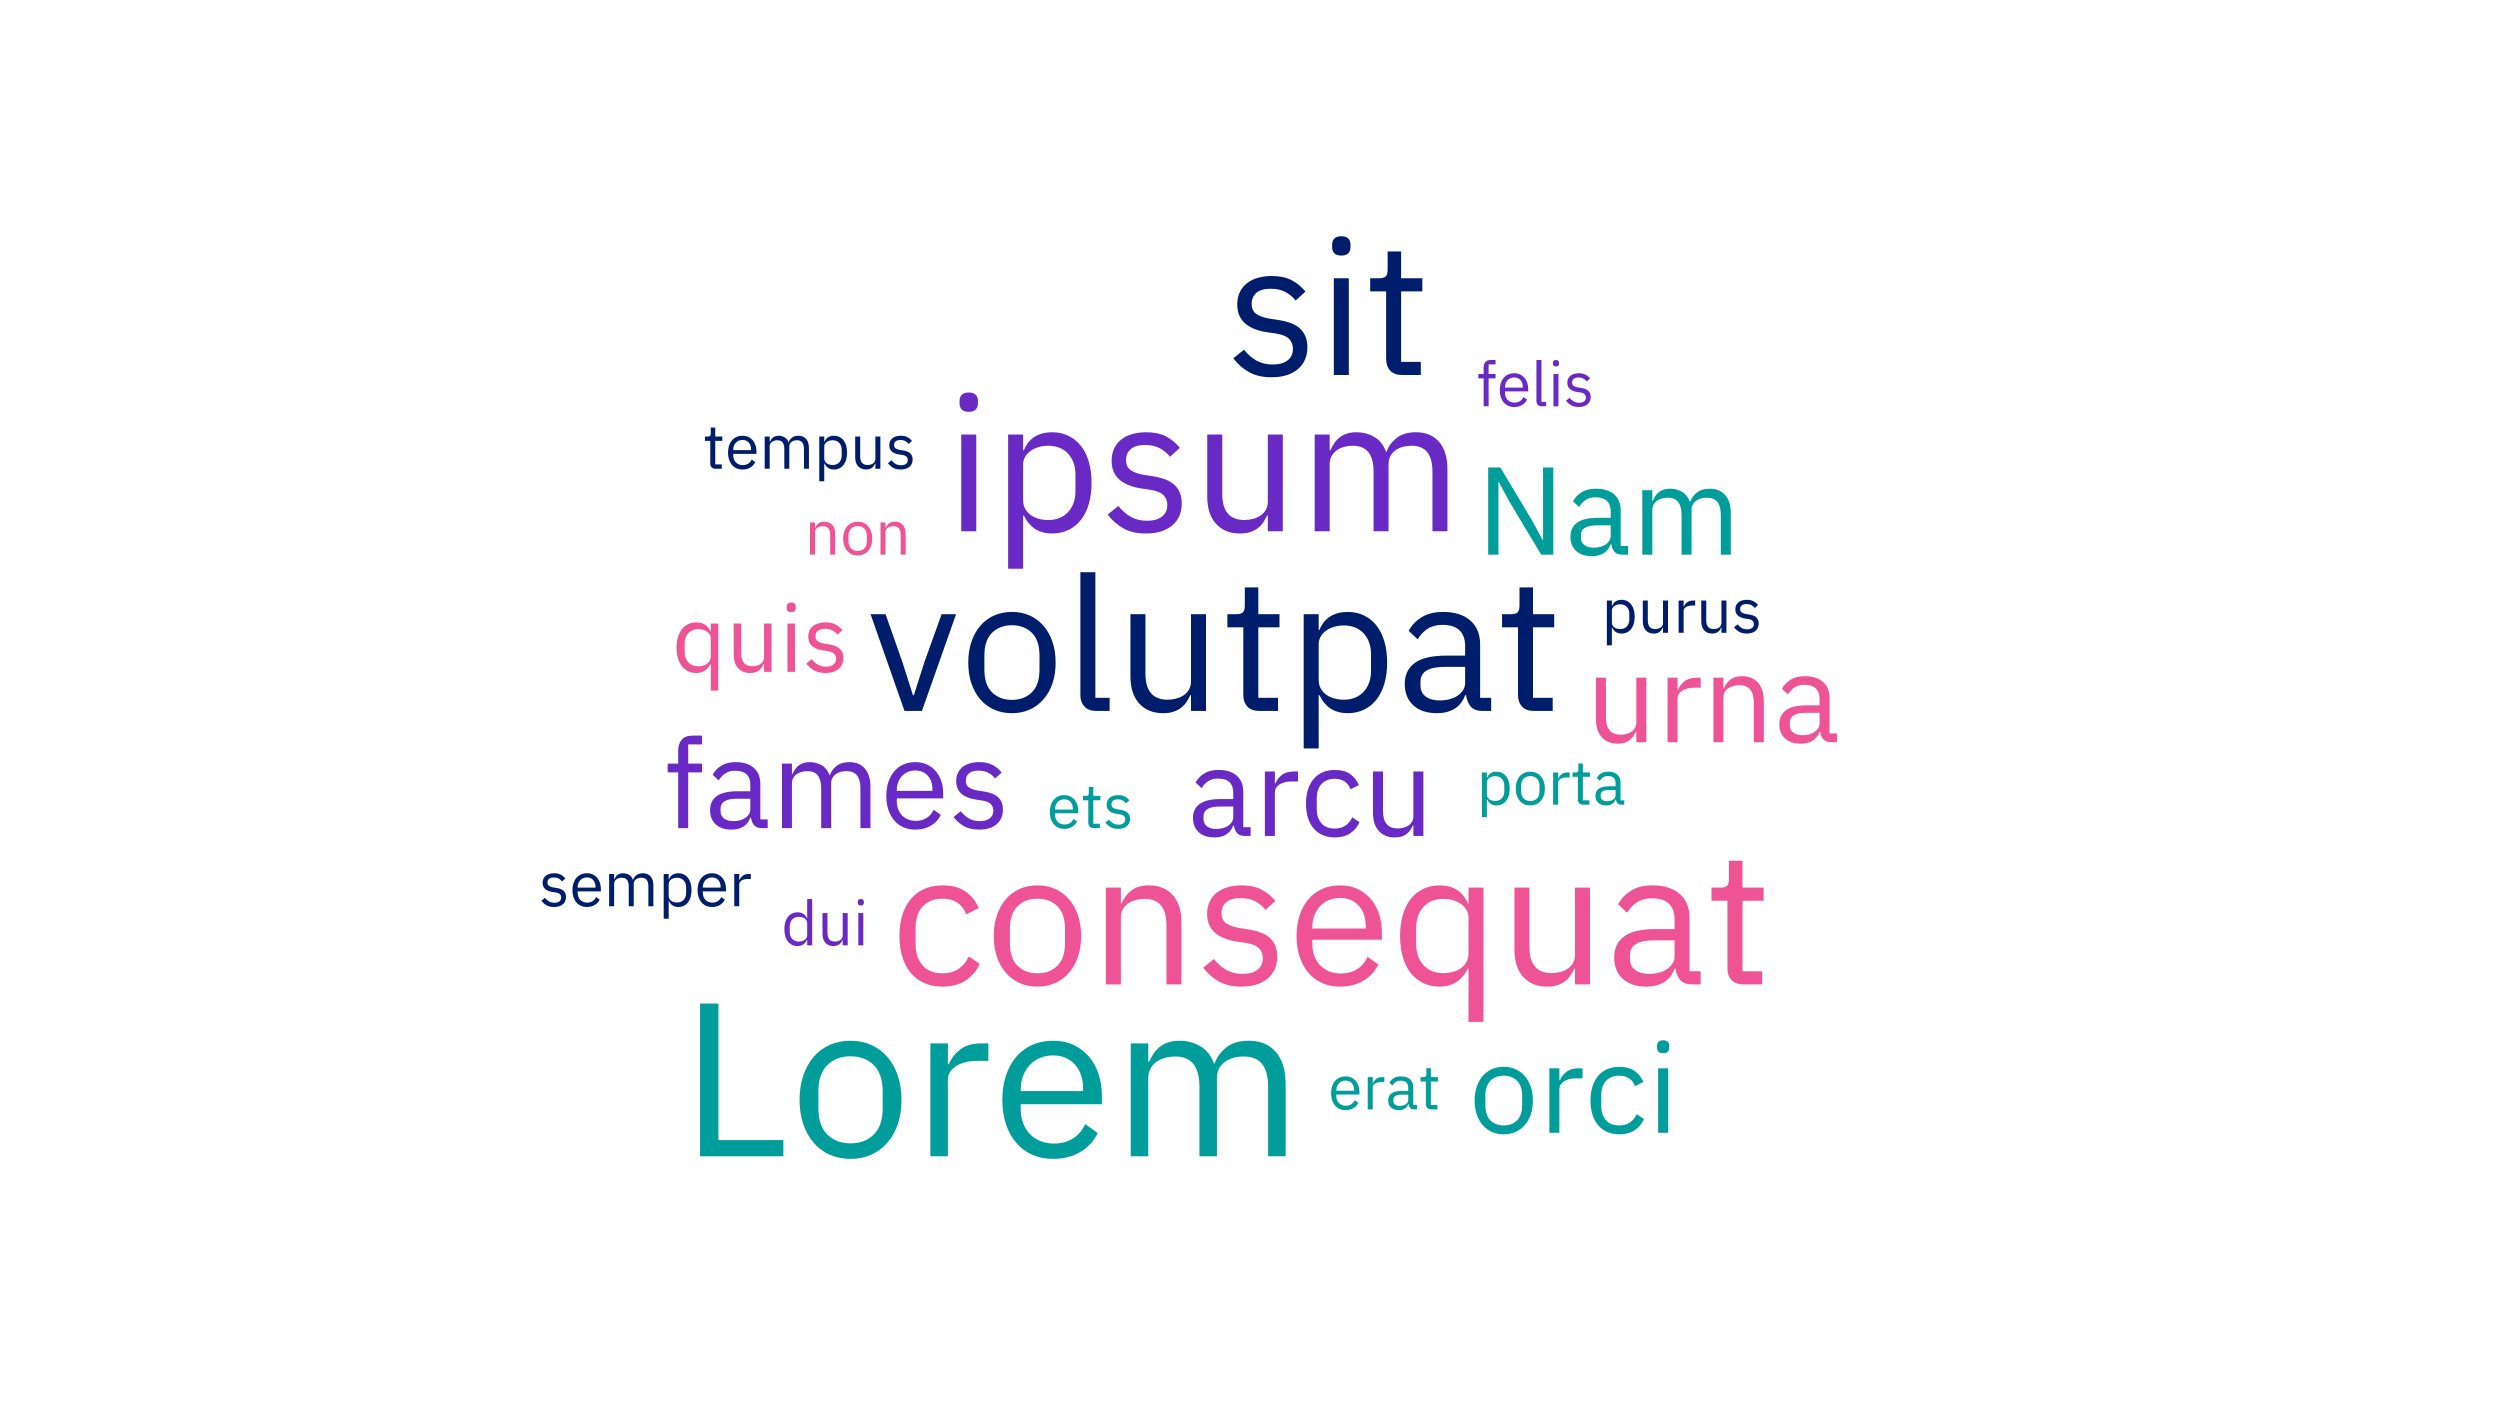 <?xml version="1.0" encoding="UTF-8"?>
<svg width="320px" height="180px" viewBox="0 0 320 180" version="1.1" xmlns="http://www.w3.org/2000/svg" xmlns:xlink="http://www.w3.org/1999/xlink">
    <title>word-cloud</title>
    <g id="word-cloud" stroke="none" stroke-width="1" fill="none" fill-rule="evenodd">
        <path d="M92.392,60 L92.392,59.44 L91.552,59.44 L91.552,56.432 L92.456,56.432 L92.456,55.872 L91.552,55.872 L91.552,54.728 L90.976,54.728 L90.976,55.496 C90.976,55.635 90.951,55.732 90.9,55.788 C90.849,55.844 90.755,55.872 90.616,55.872 L90.616,55.872 L90.232,55.872 L90.232,56.432 L90.912,56.432 L90.912,59.32 C90.912,59.523 90.969,59.687 91.084,59.812 C91.199,59.937 91.368,60 91.592,60 L91.592,60 L92.392,60 Z M95.04,60.096 C95.429,60.096 95.765,60.009 96.048,59.836 C96.331,59.663 96.539,59.435 96.672,59.152 L96.672,59.152 L96.216,58.824 C96.109,59.053 95.959,59.229 95.764,59.352 C95.569,59.475 95.341,59.536 95.08,59.536 C94.888,59.536 94.716,59.504 94.564,59.44 C94.412,59.376 94.284,59.288 94.18,59.176 C94.076,59.064 93.996,58.932 93.94,58.78 C93.884,58.628 93.856,58.464 93.856,58.288 L93.856,58.288 L93.856,58.096 L96.824,58.096 L96.824,57.792 C96.824,57.499 96.783,57.229 96.7,56.984 C96.617,56.739 96.499,56.527 96.344,56.348 C96.189,56.169 96.003,56.029 95.784,55.928 C95.565,55.827 95.317,55.776 95.04,55.776 C94.757,55.776 94.503,55.827 94.276,55.928 C94.049,56.029 93.855,56.175 93.692,56.364 C93.529,56.553 93.404,56.781 93.316,57.048 C93.228,57.315 93.184,57.611 93.184,57.936 C93.184,58.267 93.228,58.564 93.316,58.828 C93.404,59.092 93.529,59.319 93.692,59.508 C93.855,59.697 94.049,59.843 94.276,59.944 C94.503,60.045 94.757,60.096 95.04,60.096 Z M96.136,57.616 L93.856,57.616 L93.856,57.56 C93.856,57.379 93.885,57.212 93.944,57.06 C94.003,56.908 94.084,56.776 94.188,56.664 C94.292,56.552 94.416,56.465 94.56,56.404 C94.704,56.343 94.864,56.312 95.04,56.312 C95.371,56.312 95.636,56.423 95.836,56.644 C96.036,56.865 96.136,57.16 96.136,57.528 L96.136,57.528 L96.136,57.616 Z M98.52,60 L98.52,57.136 C98.52,57.003 98.548,56.887 98.604,56.788 C98.66,56.689 98.733,56.608 98.824,56.544 C98.915,56.48 99.019,56.432 99.136,56.4 C99.253,56.368 99.376,56.352 99.504,56.352 C99.808,56.352 100.032,56.445 100.176,56.632 C100.32,56.819 100.392,57.096 100.392,57.464 L100.392,57.464 L100.392,60 L101.032,60 L101.032,57.136 C101.032,57.003 101.059,56.887 101.112,56.788 C101.165,56.689 101.237,56.608 101.328,56.544 C101.419,56.48 101.521,56.432 101.636,56.4 C101.751,56.368 101.872,56.352 102,56.352 C102.315,56.352 102.544,56.445 102.688,56.632 C102.832,56.819 102.904,57.096 102.904,57.464 L102.904,57.464 L102.904,60 L103.544,60 L103.544,57.352 C103.544,56.851 103.425,56.463 103.188,56.188 C102.951,55.913 102.621,55.776 102.2,55.776 C101.848,55.776 101.569,55.86 101.364,56.028 C101.159,56.196 101.019,56.392 100.944,56.616 L100.944,56.616 L100.928,56.616 C100.816,56.317 100.645,56.103 100.416,55.972 C100.187,55.841 99.936,55.776 99.664,55.776 C99.504,55.776 99.365,55.796 99.248,55.836 C99.131,55.876 99.028,55.931 98.94,56 C98.852,56.069 98.777,56.151 98.716,56.244 C98.655,56.337 98.6,56.437 98.552,56.544 L98.552,56.544 L98.52,56.544 L98.52,55.872 L97.88,55.872 L97.88,60 L98.52,60 Z M105.504,61.6 L105.504,59.328 L105.536,59.328 C105.781,59.84 106.184,60.096 106.744,60.096 C107,60.096 107.232,60.045 107.44,59.944 C107.648,59.843 107.825,59.699 107.972,59.512 C108.119,59.325 108.231,59.099 108.308,58.832 C108.385,58.565 108.424,58.267 108.424,57.936 C108.424,57.605 108.385,57.307 108.308,57.04 C108.231,56.773 108.119,56.547 107.972,56.36 C107.825,56.173 107.648,56.029 107.44,55.928 C107.232,55.827 107,55.776 106.744,55.776 C106.456,55.776 106.209,55.839 106.004,55.964 C105.799,56.089 105.643,56.283 105.536,56.544 L105.536,56.544 L105.504,56.544 L105.504,55.872 L104.864,55.872 L104.864,61.6 L105.504,61.6 Z M106.568,59.52 C106.424,59.52 106.287,59.501 106.156,59.464 C106.025,59.427 105.912,59.372 105.816,59.3 C105.72,59.228 105.644,59.14 105.588,59.036 C105.532,58.932 105.504,58.813 105.504,58.68 L105.504,58.68 L105.504,57.144 C105.504,57.032 105.532,56.927 105.588,56.828 C105.644,56.729 105.72,56.645 105.816,56.576 C105.912,56.507 106.025,56.452 106.156,56.412 C106.287,56.372 106.424,56.352 106.568,56.352 C106.931,56.352 107.216,56.465 107.424,56.692 C107.632,56.919 107.736,57.216 107.736,57.584 L107.736,57.584 L107.736,58.288 C107.736,58.656 107.632,58.953 107.424,59.18 C107.216,59.407 106.931,59.52 106.568,59.52 Z M110.856,60.096 C111.027,60.096 111.176,60.075 111.304,60.032 C111.432,59.989 111.541,59.932 111.632,59.86 C111.723,59.788 111.799,59.705 111.86,59.612 C111.921,59.519 111.973,59.424 112.016,59.328 L112.016,59.328 L112.048,59.328 L112.048,60 L112.688,60 L112.688,55.872 L112.048,55.872 L112.048,58.728 C112.048,58.867 112.02,58.985 111.964,59.084 C111.908,59.183 111.833,59.264 111.74,59.328 C111.647,59.392 111.54,59.44 111.42,59.472 C111.3,59.504 111.176,59.52 111.048,59.52 C110.419,59.52 110.104,59.149 110.104,58.408 L110.104,58.408 L110.104,55.872 L109.464,55.872 L109.464,58.52 C109.464,59.021 109.589,59.409 109.84,59.684 C110.091,59.959 110.429,60.096 110.856,60.096 Z M115.288,60.096 C115.763,60.096 116.136,59.981 116.408,59.752 C116.68,59.523 116.816,59.208 116.816,58.808 C116.816,58.493 116.72,58.239 116.528,58.044 C116.336,57.849 116.011,57.717 115.552,57.648 L115.552,57.648 L115.232,57.6 C114.976,57.557 114.78,57.491 114.644,57.4 C114.508,57.309 114.44,57.163 114.44,56.96 C114.44,56.763 114.508,56.607 114.644,56.492 C114.78,56.377 114.981,56.32 115.248,56.32 C115.515,56.32 115.736,56.372 115.912,56.476 C116.088,56.58 116.221,56.696 116.312,56.824 L116.312,56.824 L116.736,56.44 C116.565,56.232 116.367,56.069 116.14,55.952 C115.913,55.835 115.632,55.776 115.296,55.776 C115.088,55.776 114.893,55.801 114.712,55.852 C114.531,55.903 114.375,55.979 114.244,56.08 C114.113,56.181 114.011,56.308 113.936,56.46 C113.861,56.612 113.824,56.789 113.824,56.992 C113.824,57.184 113.857,57.349 113.924,57.488 C113.991,57.627 114.084,57.743 114.204,57.836 C114.324,57.929 114.464,58.004 114.624,58.06 C114.784,58.116 114.96,58.157 115.152,58.184 L115.152,58.184 L115.48,58.232 C115.752,58.275 115.94,58.353 116.044,58.468 C116.148,58.583 116.2,58.72 116.2,58.88 C116.2,59.093 116.124,59.259 115.972,59.376 C115.82,59.493 115.608,59.552 115.336,59.552 C115.075,59.552 114.845,59.497 114.648,59.388 C114.451,59.279 114.272,59.123 114.112,58.92 L114.112,58.92 L113.656,59.288 C113.843,59.533 114.065,59.729 114.324,59.876 C114.583,60.023 114.904,60.096 115.288,60.096 Z" id="tempus-copy" fill="#001D6C" fill-rule="nonzero"></path>
        <path d="M190.544,52 L190.544,48.432 L191.432,48.432 L191.432,47.872 L190.544,47.872 L190.544,46.64 L191.432,46.64 L191.432,46.08 L190.808,46.08 C190.504,46.08 190.277,46.168 190.128,46.344 C189.979,46.52 189.904,46.752 189.904,47.04 L189.904,47.04 L189.904,47.872 L189.232,47.872 L189.232,48.432 L189.904,48.432 L189.904,52 L190.544,52 Z M193.824,52.096 C194.213,52.096 194.549,52.009 194.832,51.836 C195.115,51.663 195.323,51.435 195.456,51.152 L195.456,51.152 L195,50.824 C194.893,51.053 194.743,51.229 194.548,51.352 C194.353,51.475 194.125,51.536 193.864,51.536 C193.672,51.536 193.5,51.504 193.348,51.44 C193.196,51.376 193.068,51.288 192.964,51.176 C192.86,51.064 192.78,50.932 192.724,50.78 C192.668,50.628 192.64,50.464 192.64,50.288 L192.64,50.288 L192.64,50.096 L195.608,50.096 L195.608,49.792 C195.608,49.499 195.567,49.229 195.484,48.984 C195.401,48.739 195.283,48.527 195.128,48.348 C194.973,48.169 194.787,48.029 194.568,47.928 C194.349,47.827 194.101,47.776 193.824,47.776 C193.541,47.776 193.287,47.827 193.06,47.928 C192.833,48.029 192.639,48.175 192.476,48.364 C192.313,48.553 192.188,48.781 192.1,49.048 C192.012,49.315 191.968,49.611 191.968,49.936 C191.968,50.267 192.012,50.564 192.1,50.828 C192.188,51.092 192.313,51.319 192.476,51.508 C192.639,51.697 192.833,51.843 193.06,51.944 C193.287,52.045 193.541,52.096 193.824,52.096 Z M194.92,49.616 L192.64,49.616 L192.64,49.56 C192.64,49.379 192.669,49.212 192.728,49.06 C192.787,48.908 192.868,48.776 192.972,48.664 C193.076,48.552 193.2,48.465 193.344,48.404 C193.488,48.343 193.648,48.312 193.824,48.312 C194.155,48.312 194.42,48.423 194.62,48.644 C194.82,48.865 194.92,49.16 194.92,49.528 L194.92,49.528 L194.92,49.616 Z M197.912,52 L197.912,51.44 L197.304,51.44 L197.304,46.08 L196.664,46.08 L196.664,51.336 C196.664,51.528 196.721,51.687 196.836,51.812 C196.951,51.937 197.12,52 197.344,52 L197.344,52 L197.912,52 Z M199.16,46.904 C199.299,46.904 199.399,46.871 199.46,46.804 C199.521,46.737 199.552,46.651 199.552,46.544 L199.552,46.544 L199.552,46.44 C199.552,46.333 199.521,46.247 199.46,46.18 C199.399,46.113 199.299,46.08 199.16,46.08 C199.021,46.08 198.921,46.113 198.86,46.18 C198.799,46.247 198.768,46.333 198.768,46.44 L198.768,46.44 L198.768,46.544 C198.768,46.651 198.799,46.737 198.86,46.804 C198.921,46.871 199.021,46.904 199.16,46.904 Z M199.48,52 L199.48,47.872 L198.84,47.872 L198.84,52 L199.48,52 Z M202.08,52.096 C202.555,52.096 202.928,51.981 203.2,51.752 C203.472,51.523 203.608,51.208 203.608,50.808 C203.608,50.493 203.512,50.239 203.32,50.044 C203.128,49.849 202.803,49.717 202.344,49.648 L202.344,49.648 L202.024,49.6 C201.768,49.557 201.572,49.491 201.436,49.4 C201.3,49.309 201.232,49.163 201.232,48.96 C201.232,48.763 201.3,48.607 201.436,48.492 C201.572,48.377 201.773,48.32 202.04,48.32 C202.307,48.32 202.528,48.372 202.704,48.476 C202.88,48.58 203.013,48.696 203.104,48.824 L203.104,48.824 L203.528,48.44 C203.357,48.232 203.159,48.069 202.932,47.952 C202.705,47.835 202.424,47.776 202.088,47.776 C201.88,47.776 201.685,47.801 201.504,47.852 C201.323,47.903 201.167,47.979 201.036,48.08 C200.905,48.181 200.803,48.308 200.728,48.46 C200.653,48.612 200.616,48.789 200.616,48.992 C200.616,49.184 200.649,49.349 200.716,49.488 C200.783,49.627 200.876,49.743 200.996,49.836 C201.116,49.929 201.256,50.004 201.416,50.06 C201.576,50.116 201.752,50.157 201.944,50.184 L201.944,50.184 L202.272,50.232 C202.544,50.275 202.732,50.353 202.836,50.468 C202.94,50.583 202.992,50.72 202.992,50.88 C202.992,51.093 202.916,51.259 202.764,51.376 C202.612,51.493 202.4,51.552 202.128,51.552 C201.867,51.552 201.637,51.497 201.44,51.388 C201.243,51.279 201.064,51.123 200.904,50.92 L200.904,50.92 L200.448,51.288 C200.635,51.533 200.857,51.729 201.116,51.876 C201.375,52.023 201.696,52.096 202.08,52.096 Z" id="felis-copy" fill="#6929C4" fill-rule="nonzero"></path>
        <path d="M88.088,106 L88.088,98.864 L89.864,98.864 L89.864,97.744 L88.088,97.744 L88.088,95.28 L89.864,95.28 L89.864,94.16 L88.616,94.16 C88.008,94.16 87.555,94.336 87.256,94.688 C86.957,95.04 86.808,95.504 86.808,96.08 L86.808,96.08 L86.808,97.744 L85.464,97.744 L85.464,98.864 L86.808,98.864 L86.808,106 L88.088,106 Z M93.656,106.192 C94.232,106.192 94.728,106.064 95.144,105.808 C95.56,105.552 95.859,105.168 96.04,104.656 L96.04,104.656 L96.12,104.656 C96.173,105.04 96.304,105.36 96.512,105.616 C96.72,105.872 97.064,106 97.544,106 L97.544,106 L98.264,106 L98.264,104.88 L97.32,104.88 L97.32,100.336 C97.32,99.461 97.043,98.779 96.488,98.288 C95.933,97.797 95.155,97.552 94.152,97.552 C93.405,97.552 92.787,97.709 92.296,98.024 C91.805,98.339 91.448,98.72 91.224,99.168 L91.224,99.168 L91.992,99.888 C92.216,99.515 92.496,99.216 92.832,98.992 C93.168,98.768 93.587,98.656 94.088,98.656 C94.749,98.656 95.24,98.811 95.56,99.12 C95.88,99.429 96.04,99.877 96.04,100.464 L96.04,100.464 L96.04,101.28 L94.408,101.28 C93.203,101.28 92.315,101.488 91.744,101.904 C91.173,102.32 90.888,102.917 90.888,103.696 C90.888,104.464 91.131,105.072 91.616,105.52 C92.101,105.968 92.781,106.192 93.656,106.192 Z M93.864,105.104 C93.363,105.104 92.965,104.992 92.672,104.768 C92.379,104.544 92.232,104.229 92.232,103.824 L92.232,103.824 L92.232,103.488 C92.232,103.083 92.4,102.773 92.736,102.56 C93.072,102.347 93.608,102.24 94.344,102.24 L94.344,102.24 L96.04,102.24 L96.04,103.6 C96.04,103.813 95.987,104.011 95.88,104.192 C95.773,104.373 95.624,104.533 95.432,104.672 C95.24,104.811 95.011,104.917 94.744,104.992 C94.477,105.067 94.184,105.104 93.864,105.104 Z M101.368,106 L101.368,100.272 C101.368,100.005 101.424,99.773 101.536,99.576 C101.648,99.379 101.795,99.216 101.976,99.088 C102.157,98.96 102.365,98.864 102.6,98.8 C102.835,98.736 103.08,98.704 103.336,98.704 C103.944,98.704 104.392,98.891 104.68,99.264 C104.968,99.637 105.112,100.192 105.112,100.928 L105.112,100.928 L105.112,106 L106.392,106 L106.392,100.272 C106.392,100.005 106.445,99.773 106.552,99.576 C106.659,99.379 106.803,99.216 106.984,99.088 C107.165,98.96 107.371,98.864 107.6,98.8 C107.829,98.736 108.072,98.704 108.328,98.704 C108.957,98.704 109.416,98.891 109.704,99.264 C109.992,99.637 110.136,100.192 110.136,100.928 L110.136,100.928 L110.136,106 L111.416,106 L111.416,100.704 C111.416,99.701 111.179,98.925 110.704,98.376 C110.229,97.827 109.571,97.552 108.728,97.552 C108.024,97.552 107.467,97.72 107.056,98.056 C106.645,98.392 106.365,98.784 106.216,99.232 L106.216,99.232 L106.184,99.232 C105.96,98.635 105.619,98.205 105.16,97.944 C104.701,97.683 104.2,97.552 103.656,97.552 C103.336,97.552 103.059,97.592 102.824,97.672 C102.589,97.752 102.384,97.861 102.208,98 C102.032,98.139 101.883,98.301 101.76,98.488 C101.637,98.675 101.528,98.875 101.432,99.088 L101.432,99.088 L101.368,99.088 L101.368,97.744 L100.088,97.744 L100.088,106 L101.368,106 Z M117.16,106.192 C117.939,106.192 118.611,106.019 119.176,105.672 C119.741,105.325 120.157,104.869 120.424,104.304 L120.424,104.304 L119.512,103.648 C119.299,104.107 118.997,104.459 118.608,104.704 C118.219,104.949 117.763,105.072 117.24,105.072 C116.856,105.072 116.512,105.008 116.208,104.88 C115.904,104.752 115.648,104.576 115.44,104.352 C115.232,104.128 115.072,103.864 114.96,103.56 C114.848,103.256 114.792,102.928 114.792,102.576 L114.792,102.576 L114.792,102.192 L120.728,102.192 L120.728,101.584 C120.728,100.997 120.645,100.459 120.48,99.968 C120.315,99.477 120.077,99.053 119.768,98.696 C119.459,98.339 119.085,98.059 118.648,97.856 C118.211,97.653 117.715,97.552 117.16,97.552 C116.595,97.552 116.085,97.653 115.632,97.856 C115.179,98.059 114.789,98.349 114.464,98.728 C114.139,99.107 113.888,99.563 113.712,100.096 C113.536,100.629 113.448,101.221 113.448,101.872 C113.448,102.533 113.536,103.128 113.712,103.656 C113.888,104.184 114.139,104.637 114.464,105.016 C114.789,105.395 115.179,105.685 115.632,105.888 C116.085,106.091 116.595,106.192 117.16,106.192 Z M119.352,101.232 L114.792,101.232 L114.792,101.12 C114.792,100.757 114.851,100.424 114.968,100.12 C115.085,99.816 115.248,99.552 115.456,99.328 C115.664,99.104 115.912,98.931 116.2,98.808 C116.488,98.685 116.808,98.624 117.16,98.624 C117.821,98.624 118.352,98.845 118.752,99.288 C119.152,99.731 119.352,100.32 119.352,101.056 L119.352,101.056 L119.352,101.232 Z M125.32,106.192 C126.269,106.192 127.016,105.963 127.56,105.504 C128.104,105.045 128.376,104.416 128.376,103.616 C128.376,102.987 128.184,102.477 127.8,102.088 C127.416,101.699 126.765,101.435 125.848,101.296 L125.848,101.296 L125.208,101.2 C124.696,101.115 124.304,100.981 124.032,100.8 C123.76,100.619 123.624,100.325 123.624,99.92 C123.624,99.525 123.76,99.213 124.032,98.984 C124.304,98.755 124.707,98.64 125.24,98.64 C125.773,98.64 126.216,98.744 126.568,98.952 C126.92,99.16 127.187,99.392 127.368,99.648 L127.368,99.648 L128.216,98.88 C127.875,98.464 127.477,98.139 127.024,97.904 C126.571,97.669 126.008,97.552 125.336,97.552 C124.92,97.552 124.531,97.603 124.168,97.704 C123.805,97.805 123.493,97.957 123.232,98.16 C122.971,98.363 122.765,98.616 122.616,98.92 C122.467,99.224 122.392,99.579 122.392,99.984 C122.392,100.368 122.459,100.699 122.592,100.976 C122.725,101.253 122.912,101.485 123.152,101.672 C123.392,101.859 123.672,102.008 123.992,102.12 C124.312,102.232 124.664,102.315 125.048,102.368 L125.048,102.368 L125.704,102.464 C126.248,102.549 126.624,102.707 126.832,102.936 C127.04,103.165 127.144,103.44 127.144,103.76 C127.144,104.187 126.992,104.517 126.688,104.752 C126.384,104.987 125.96,105.104 125.416,105.104 C124.893,105.104 124.435,104.995 124.04,104.776 C123.645,104.557 123.288,104.245 122.968,103.84 L122.968,103.84 L122.056,104.576 C122.429,105.067 122.875,105.459 123.392,105.752 C123.909,106.045 124.552,106.192 125.32,106.192 Z" id="fames-copy" fill="#6929C4" fill-rule="nonzero"></path>
        <path d="M91.94,88.4 L91.94,79.808 L90.98,79.808 L90.98,80.816 L90.932,80.816 C90.772,80.424 90.538,80.134 90.23,79.946 C89.922,79.758 89.552,79.664 89.12,79.664 C88.736,79.664 88.388,79.74 88.076,79.892 C87.764,80.044 87.498,80.26 87.278,80.54 C87.058,80.82 86.89,81.16 86.774,81.56 C86.658,81.96 86.6,82.408 86.6,82.904 C86.6,83.4 86.658,83.848 86.774,84.248 C86.89,84.648 87.058,84.988 87.278,85.268 C87.498,85.548 87.764,85.764 88.076,85.916 C88.388,86.068 88.736,86.144 89.12,86.144 C89.952,86.144 90.556,85.76 90.932,84.992 L90.932,84.992 L90.98,84.992 L90.98,88.4 L91.94,88.4 Z M89.384,85.28 C88.84,85.28 88.412,85.11 88.1,84.77 C87.788,84.43 87.632,83.984 87.632,83.432 L87.632,83.432 L87.632,82.376 C87.632,81.824 87.788,81.378 88.1,81.038 C88.412,80.698 88.84,80.528 89.384,80.528 C89.6,80.528 89.806,80.558 90.002,80.618 C90.198,80.678 90.368,80.76 90.512,80.864 C90.656,80.968 90.77,81.094 90.854,81.242 C90.938,81.39 90.98,81.548 90.98,81.716 L90.98,81.716 L90.98,84.02 C90.98,84.22 90.938,84.398 90.854,84.554 C90.77,84.71 90.656,84.842 90.512,84.95 C90.368,85.058 90.198,85.14 90.002,85.196 C89.806,85.252 89.6,85.28 89.384,85.28 Z M96.008,86.144 C96.264,86.144 96.488,86.112 96.68,86.048 C96.872,85.984 97.036,85.898 97.172,85.79 C97.308,85.682 97.422,85.558 97.514,85.418 C97.606,85.278 97.684,85.136 97.748,84.992 L97.748,84.992 L97.796,84.992 L97.796,86 L98.756,86 L98.756,79.808 L97.796,79.808 L97.796,84.092 C97.796,84.3 97.754,84.478 97.67,84.626 C97.586,84.774 97.474,84.896 97.334,84.992 C97.194,85.088 97.034,85.16 96.854,85.208 C96.674,85.256 96.488,85.28 96.296,85.28 C95.352,85.28 94.88,84.724 94.88,83.612 L94.88,83.612 L94.88,79.808 L93.92,79.808 L93.92,83.78 C93.92,84.532 94.108,85.114 94.484,85.526 C94.86,85.938 95.368,86.144 96.008,86.144 Z M101.276,78.356 C101.484,78.356 101.634,78.306 101.726,78.206 C101.818,78.106 101.864,77.976 101.864,77.816 L101.864,77.816 L101.864,77.66 C101.864,77.5 101.818,77.37 101.726,77.27 C101.634,77.17 101.484,77.12 101.276,77.12 C101.068,77.12 100.918,77.17 100.826,77.27 C100.734,77.37 100.688,77.5 100.688,77.66 L100.688,77.66 L100.688,77.816 C100.688,77.976 100.734,78.106 100.826,78.206 C100.918,78.306 101.068,78.356 101.276,78.356 Z M101.756,86 L101.756,79.808 L100.796,79.808 L100.796,86 L101.756,86 Z M105.656,86.144 C106.368,86.144 106.928,85.972 107.336,85.628 C107.744,85.284 107.948,84.812 107.948,84.212 C107.948,83.74 107.804,83.358 107.516,83.066 C107.228,82.774 106.74,82.576 106.052,82.472 L106.052,82.472 L105.572,82.4 C105.188,82.336 104.894,82.236 104.69,82.1 C104.486,81.964 104.384,81.744 104.384,81.44 C104.384,81.144 104.486,80.91 104.69,80.738 C104.894,80.566 105.196,80.48 105.596,80.48 C105.996,80.48 106.328,80.558 106.592,80.714 C106.856,80.87 107.056,81.044 107.192,81.236 L107.192,81.236 L107.828,80.66 C107.572,80.348 107.274,80.104 106.934,79.928 C106.594,79.752 106.172,79.664 105.668,79.664 C105.356,79.664 105.064,79.702 104.792,79.778 C104.52,79.854 104.286,79.968 104.09,80.12 C103.894,80.272 103.74,80.462 103.628,80.69 C103.516,80.918 103.46,81.184 103.46,81.488 C103.46,81.776 103.51,82.024 103.61,82.232 C103.71,82.44 103.85,82.614 104.03,82.754 C104.21,82.894 104.42,83.006 104.66,83.09 C104.9,83.174 105.164,83.236 105.452,83.276 L105.452,83.276 L105.944,83.348 C106.352,83.412 106.634,83.53 106.79,83.702 C106.946,83.874 107.024,84.08 107.024,84.32 C107.024,84.64 106.91,84.888 106.682,85.064 C106.454,85.24 106.136,85.328 105.728,85.328 C105.336,85.328 104.992,85.246 104.696,85.082 C104.4,84.918 104.132,84.684 103.892,84.38 L103.892,84.38 L103.208,84.932 C103.488,85.3 103.822,85.594 104.21,85.814 C104.598,86.034 105.08,86.144 105.656,86.144 Z" id="quis-copy" fill="#EE5396" fill-rule="nonzero"></path>
        <path d="M207.064,95.192 C207.405,95.192 207.704,95.149 207.96,95.064 C208.216,94.979 208.435,94.864 208.616,94.72 C208.797,94.576 208.949,94.411 209.072,94.224 C209.195,94.037 209.299,93.848 209.384,93.656 L209.384,93.656 L209.448,93.656 L209.448,95 L210.728,95 L210.728,86.744 L209.448,86.744 L209.448,92.456 C209.448,92.733 209.392,92.971 209.28,93.168 C209.168,93.365 209.019,93.528 208.832,93.656 C208.645,93.784 208.432,93.88 208.192,93.944 C207.952,94.008 207.704,94.04 207.448,94.04 C206.189,94.04 205.56,93.299 205.56,91.816 L205.56,91.816 L205.56,86.744 L204.28,86.744 L204.28,92.04 C204.28,93.043 204.531,93.819 205.032,94.368 C205.533,94.917 206.211,95.192 207.064,95.192 Z M214.728,95 L214.728,89.4 C214.728,89.005 214.923,88.677 215.312,88.416 C215.701,88.155 216.243,88.024 216.936,88.024 L216.936,88.024 L217.688,88.024 L217.688,86.744 L217.192,86.744 C216.52,86.744 215.992,86.899 215.608,87.208 C215.224,87.517 214.957,87.869 214.808,88.264 L214.808,88.264 L214.728,88.264 L214.728,86.744 L213.448,86.744 L213.448,95 L214.728,95 Z M220.6,95 L220.6,89.272 C220.6,89.005 220.656,88.773 220.768,88.576 C220.88,88.379 221.032,88.216 221.224,88.088 C221.416,87.96 221.632,87.864 221.872,87.8 C222.112,87.736 222.36,87.704 222.616,87.704 C223.864,87.704 224.488,88.445 224.488,89.928 L224.488,89.928 L224.488,95 L225.768,95 L225.768,89.704 C225.768,88.701 225.52,87.925 225.024,87.376 C224.528,86.827 223.853,86.552 223,86.552 C222.381,86.552 221.888,86.691 221.52,86.968 C221.152,87.245 220.867,87.619 220.664,88.088 L220.664,88.088 L220.6,88.088 L220.6,86.744 L219.32,86.744 L219.32,95 L220.6,95 Z M230.52,95.192 C231.096,95.192 231.592,95.064 232.008,94.808 C232.424,94.552 232.723,94.168 232.904,93.656 L232.904,93.656 L232.984,93.656 C233.037,94.04 233.168,94.36 233.376,94.616 C233.584,94.872 233.928,95 234.408,95 L234.408,95 L235.128,95 L235.128,93.88 L234.184,93.88 L234.184,89.336 C234.184,88.461 233.907,87.779 233.352,87.288 C232.797,86.797 232.019,86.552 231.016,86.552 C230.269,86.552 229.651,86.709 229.16,87.024 C228.669,87.339 228.312,87.72 228.088,88.168 L228.088,88.168 L228.856,88.888 C229.08,88.515 229.36,88.216 229.696,87.992 C230.032,87.768 230.451,87.656 230.952,87.656 C231.613,87.656 232.104,87.811 232.424,88.12 C232.744,88.429 232.904,88.877 232.904,89.464 L232.904,89.464 L232.904,90.28 L231.272,90.28 C230.067,90.28 229.179,90.488 228.608,90.904 C228.037,91.32 227.752,91.917 227.752,92.696 C227.752,93.464 227.995,94.072 228.48,94.52 C228.965,94.968 229.645,95.192 230.52,95.192 Z M230.728,94.104 C230.227,94.104 229.829,93.992 229.536,93.768 C229.243,93.544 229.096,93.229 229.096,92.824 L229.096,92.824 L229.096,92.488 C229.096,92.083 229.264,91.773 229.6,91.56 C229.936,91.347 230.472,91.24 231.208,91.24 L231.208,91.24 L232.904,91.24 L232.904,92.6 C232.904,92.813 232.851,93.011 232.744,93.192 C232.637,93.373 232.488,93.533 232.296,93.672 C232.104,93.811 231.875,93.917 231.608,93.992 C231.341,94.067 231.048,94.104 230.728,94.104 Z" id="urna-copy" fill="#EE5396" fill-rule="nonzero"></path>
        <path d="M124,52.712 C124.416,52.712 124.716,52.612 124.9,52.412 C125.084,52.212 125.176,51.952 125.176,51.632 L125.176,51.632 L125.176,51.32 C125.176,51 125.084,50.74 124.9,50.54 C124.716,50.34 124.416,50.24 124,50.24 C123.584,50.24 123.284,50.34 123.1,50.54 C122.916,50.74 122.824,51 122.824,51.32 L122.824,51.32 L122.824,51.632 C122.824,51.952 122.916,52.212 123.1,52.412 C123.284,52.612 123.584,52.712 124,52.712 Z M124.96,68 L124.96,55.616 L123.04,55.616 L123.04,68 L124.96,68 Z M130.96,72.8 L130.96,65.984 L131.056,65.984 C131.792,67.52 133,68.288 134.68,68.288 C135.448,68.288 136.144,68.136 136.768,67.832 C137.392,67.528 137.924,67.096 138.364,66.536 C138.804,65.976 139.14,65.296 139.372,64.496 C139.604,63.696 139.72,62.8 139.72,61.808 C139.72,60.816 139.604,59.92 139.372,59.12 C139.14,58.32 138.804,57.64 138.364,57.08 C137.924,56.52 137.392,56.088 136.768,55.784 C136.144,55.48 135.448,55.328 134.68,55.328 C133.816,55.328 133.076,55.516 132.46,55.892 C131.844,56.268 131.376,56.848 131.056,57.632 L131.056,57.632 L130.96,57.632 L130.96,55.616 L129.04,55.616 L129.04,72.8 L130.96,72.8 Z M134.152,66.56 C133.72,66.56 133.308,66.504 132.916,66.392 C132.524,66.28 132.184,66.116 131.896,65.9 C131.608,65.684 131.38,65.42 131.212,65.108 C131.044,64.796 130.96,64.44 130.96,64.04 L130.96,64.04 L130.96,59.432 C130.96,59.096 131.044,58.78 131.212,58.484 C131.38,58.188 131.608,57.936 131.896,57.728 C132.184,57.52 132.524,57.356 132.916,57.236 C133.308,57.116 133.72,57.056 134.152,57.056 C135.24,57.056 136.096,57.396 136.72,58.076 C137.344,58.756 137.656,59.648 137.656,60.752 L137.656,60.752 L137.656,62.864 C137.656,63.968 137.344,64.86 136.72,65.54 C136.096,66.22 135.24,66.56 134.152,66.56 Z M146.68,68.288 C148.104,68.288 149.224,67.944 150.04,67.256 C150.856,66.568 151.264,65.624 151.264,64.424 C151.264,63.48 150.976,62.716 150.4,62.132 C149.824,61.548 148.848,61.152 147.472,60.944 L147.472,60.944 L146.512,60.8 C145.744,60.672 145.156,60.472 144.748,60.2 C144.34,59.928 144.136,59.488 144.136,58.88 C144.136,58.288 144.34,57.82 144.748,57.476 C145.156,57.132 145.76,56.96 146.56,56.96 C147.36,56.96 148.024,57.116 148.552,57.428 C149.08,57.74 149.48,58.088 149.752,58.472 L149.752,58.472 L151.024,57.32 C150.512,56.696 149.916,56.208 149.236,55.856 C148.556,55.504 147.712,55.328 146.704,55.328 C146.08,55.328 145.496,55.404 144.952,55.556 C144.408,55.708 143.94,55.936 143.548,56.24 C143.156,56.544 142.848,56.924 142.624,57.38 C142.4,57.836 142.288,58.368 142.288,58.976 C142.288,59.552 142.388,60.048 142.588,60.464 C142.788,60.88 143.068,61.228 143.428,61.508 C143.788,61.788 144.208,62.012 144.688,62.18 C145.168,62.348 145.696,62.472 146.272,62.552 L146.272,62.552 L147.256,62.696 C148.072,62.824 148.636,63.06 148.948,63.404 C149.26,63.748 149.416,64.16 149.416,64.64 C149.416,65.28 149.188,65.776 148.732,66.128 C148.276,66.48 147.64,66.656 146.824,66.656 C146.04,66.656 145.352,66.492 144.76,66.164 C144.168,65.836 143.632,65.368 143.152,64.76 L143.152,64.76 L141.784,65.864 C142.344,66.6 143.012,67.188 143.788,67.628 C144.564,68.068 145.528,68.288 146.68,68.288 Z M158.704,68.288 C159.216,68.288 159.664,68.224 160.048,68.096 C160.432,67.968 160.76,67.796 161.032,67.58 C161.304,67.364 161.532,67.116 161.716,66.836 C161.9,66.556 162.056,66.272 162.184,65.984 L162.184,65.984 L162.28,65.984 L162.28,68 L164.2,68 L164.2,55.616 L162.28,55.616 L162.28,64.184 C162.28,64.6 162.196,64.956 162.028,65.252 C161.86,65.548 161.636,65.792 161.356,65.984 C161.076,66.176 160.756,66.32 160.396,66.416 C160.036,66.512 159.664,66.56 159.28,66.56 C157.392,66.56 156.448,65.448 156.448,63.224 L156.448,63.224 L156.448,55.616 L154.528,55.616 L154.528,63.56 C154.528,65.064 154.904,66.228 155.656,67.052 C156.408,67.876 157.424,68.288 158.704,68.288 Z M170.2,68 L170.2,59.408 C170.2,59.008 170.284,58.66 170.452,58.364 C170.62,58.068 170.84,57.824 171.112,57.632 C171.384,57.44 171.696,57.296 172.048,57.2 C172.4,57.104 172.768,57.056 173.152,57.056 C174.064,57.056 174.736,57.336 175.168,57.896 C175.6,58.456 175.816,59.288 175.816,60.392 L175.816,60.392 L175.816,68 L177.736,68 L177.736,59.408 C177.736,59.008 177.816,58.66 177.976,58.364 C178.136,58.068 178.352,57.824 178.624,57.632 C178.896,57.44 179.204,57.296 179.548,57.2 C179.892,57.104 180.256,57.056 180.64,57.056 C181.584,57.056 182.272,57.336 182.704,57.896 C183.136,58.456 183.352,59.288 183.352,60.392 L183.352,60.392 L183.352,68 L185.272,68 L185.272,60.056 C185.272,58.552 184.916,57.388 184.204,56.564 C183.492,55.74 182.504,55.328 181.24,55.328 C180.184,55.328 179.348,55.58 178.732,56.084 C178.116,56.588 177.696,57.176 177.472,57.848 L177.472,57.848 L177.424,57.848 C177.088,56.952 176.576,56.308 175.888,55.916 C175.2,55.524 174.448,55.328 173.632,55.328 C173.152,55.328 172.736,55.388 172.384,55.508 C172.032,55.628 171.724,55.792 171.46,56 C171.196,56.208 170.972,56.452 170.788,56.732 C170.604,57.012 170.44,57.312 170.296,57.632 L170.296,57.632 L170.2,57.632 L170.2,55.616 L168.28,55.616 L168.28,68 L170.2,68 Z" id="ipsum-copy" fill="#6929C4" fill-rule="nonzero"></path>
        <path d="M100.272,148 L100.272,145.928 L91.956,145.928 L91.956,128.456 L89.604,128.456 L89.604,148 L100.272,148 Z M108.868,148.336 C109.839,148.336 110.721,148.159 111.514,147.804 C112.307,147.449 112.993,146.941 113.572,146.278 C114.151,145.615 114.599,144.822 114.916,143.898 C115.233,142.974 115.392,141.933 115.392,140.776 C115.392,139.637 115.233,138.601 114.916,137.668 C114.599,136.735 114.151,135.937 113.572,135.274 C112.993,134.611 112.307,134.103 111.514,133.748 C110.721,133.393 109.839,133.216 108.868,133.216 C107.897,133.216 107.011,133.393 106.208,133.748 C105.405,134.103 104.719,134.611 104.15,135.274 C103.581,135.937 103.137,136.735 102.82,137.668 C102.503,138.601 102.344,139.637 102.344,140.776 C102.344,141.933 102.503,142.974 102.82,143.898 C103.137,144.822 103.581,145.615 104.15,146.278 C104.719,146.941 105.405,147.449 106.208,147.804 C107.011,148.159 107.897,148.336 108.868,148.336 Z M108.868,146.348 C107.655,146.348 106.665,145.975 105.9,145.228 C105.135,144.481 104.752,143.343 104.752,141.812 L104.752,141.812 L104.752,139.74 C104.752,138.209 105.135,137.071 105.9,136.324 C106.665,135.577 107.655,135.204 108.868,135.204 C110.081,135.204 111.071,135.577 111.836,136.324 C112.601,137.071 112.984,138.209 112.984,139.74 L112.984,139.74 L112.984,141.812 C112.984,143.343 112.601,144.481 111.836,145.228 C111.071,145.975 110.081,146.348 108.868,146.348 Z M121.328,148 L121.328,138.2 C121.328,137.509 121.669,136.935 122.35,136.478 C123.031,136.021 123.979,135.792 125.192,135.792 L125.192,135.792 L126.508,135.792 L126.508,133.552 L125.64,133.552 C124.464,133.552 123.54,133.823 122.868,134.364 C122.196,134.905 121.729,135.521 121.468,136.212 L121.468,136.212 L121.328,136.212 L121.328,133.552 L119.088,133.552 L119.088,148 L121.328,148 Z M134.796,148.336 C136.159,148.336 137.335,148.033 138.324,147.426 C139.313,146.819 140.041,146.021 140.508,145.032 L140.508,145.032 L138.912,143.884 C138.539,144.687 138.011,145.303 137.33,145.732 C136.649,146.161 135.851,146.376 134.936,146.376 C134.264,146.376 133.662,146.264 133.13,146.04 C132.598,145.816 132.15,145.508 131.786,145.116 C131.422,144.724 131.142,144.262 130.946,143.73 C130.75,143.198 130.652,142.624 130.652,142.008 L130.652,142.008 L130.652,141.336 L141.04,141.336 L141.04,140.272 C141.04,139.245 140.895,138.303 140.606,137.444 C140.317,136.585 139.901,135.843 139.36,135.218 C138.819,134.593 138.165,134.103 137.4,133.748 C136.635,133.393 135.767,133.216 134.796,133.216 C133.807,133.216 132.915,133.393 132.122,133.748 C131.329,134.103 130.647,134.611 130.078,135.274 C129.509,135.937 129.07,136.735 128.762,137.668 C128.454,138.601 128.3,139.637 128.3,140.776 C128.3,141.933 128.454,142.974 128.762,143.898 C129.07,144.822 129.509,145.615 130.078,146.278 C130.647,146.941 131.329,147.449 132.122,147.804 C132.915,148.159 133.807,148.336 134.796,148.336 Z M138.632,139.656 L130.652,139.656 L130.652,139.46 C130.652,138.825 130.755,138.242 130.96,137.71 C131.165,137.178 131.45,136.716 131.814,136.324 C132.178,135.932 132.612,135.629 133.116,135.414 C133.62,135.199 134.18,135.092 134.796,135.092 C135.953,135.092 136.882,135.479 137.582,136.254 C138.282,137.029 138.632,138.06 138.632,139.348 L138.632,139.348 L138.632,139.656 Z M146.976,148 L146.976,137.976 C146.976,137.509 147.074,137.103 147.27,136.758 C147.466,136.413 147.723,136.128 148.04,135.904 C148.357,135.68 148.721,135.512 149.132,135.4 C149.543,135.288 149.972,135.232 150.42,135.232 C151.484,135.232 152.268,135.559 152.772,136.212 C153.276,136.865 153.528,137.836 153.528,139.124 L153.528,139.124 L153.528,148 L155.768,148 L155.768,137.976 C155.768,137.509 155.861,137.103 156.048,136.758 C156.235,136.413 156.487,136.128 156.804,135.904 C157.121,135.68 157.481,135.512 157.882,135.4 C158.283,135.288 158.708,135.232 159.156,135.232 C160.257,135.232 161.06,135.559 161.564,136.212 C162.068,136.865 162.32,137.836 162.32,139.124 L162.32,139.124 L162.32,148 L164.56,148 L164.56,138.732 C164.56,136.977 164.145,135.619 163.314,134.658 C162.483,133.697 161.331,133.216 159.856,133.216 C158.624,133.216 157.649,133.51 156.93,134.098 C156.211,134.686 155.721,135.372 155.46,136.156 L155.46,136.156 L155.404,136.156 C155.012,135.111 154.415,134.359 153.612,133.902 C152.809,133.445 151.932,133.216 150.98,133.216 C150.42,133.216 149.935,133.286 149.524,133.426 C149.113,133.566 148.754,133.757 148.446,134 C148.138,134.243 147.877,134.527 147.662,134.854 C147.447,135.181 147.256,135.531 147.088,135.904 L147.088,135.904 L146.976,135.904 L146.976,133.552 L144.736,133.552 L144.736,148 L146.976,148 Z" id="Lorem-Copy" fill="#009D9A" fill-rule="nonzero"></path>
        <path d="M191.8,71 L191.8,61.704 L191.848,61.704 L193.192,64.184 L197.272,71 L198.824,71 L198.824,59.832 L197.512,59.832 L197.512,69.128 L197.464,69.128 L196.12,66.648 L192.04,59.832 L190.488,59.832 L190.488,71 L191.8,71 Z M203.784,71.192 C204.36,71.192 204.856,71.064 205.272,70.808 C205.688,70.552 205.987,70.168 206.168,69.656 L206.168,69.656 L206.248,69.656 C206.301,70.04 206.432,70.36 206.64,70.616 C206.848,70.872 207.192,71 207.672,71 L207.672,71 L208.392,71 L208.392,69.88 L207.448,69.88 L207.448,65.336 C207.448,64.461 207.171,63.779 206.616,63.288 C206.061,62.797 205.283,62.552 204.28,62.552 C203.533,62.552 202.915,62.709 202.424,63.024 C201.933,63.339 201.576,63.72 201.352,64.168 L201.352,64.168 L202.12,64.888 C202.344,64.515 202.624,64.216 202.96,63.992 C203.296,63.768 203.715,63.656 204.216,63.656 C204.877,63.656 205.368,63.811 205.688,64.12 C206.008,64.429 206.168,64.877 206.168,65.464 L206.168,65.464 L206.168,66.28 L204.536,66.28 C203.331,66.28 202.443,66.488 201.872,66.904 C201.301,67.32 201.016,67.917 201.016,68.696 C201.016,69.464 201.259,70.072 201.744,70.52 C202.229,70.968 202.909,71.192 203.784,71.192 Z M203.992,70.104 C203.491,70.104 203.093,69.992 202.8,69.768 C202.507,69.544 202.36,69.229 202.36,68.824 L202.36,68.824 L202.36,68.488 C202.36,68.083 202.528,67.773 202.864,67.56 C203.2,67.347 203.736,67.24 204.472,67.24 L204.472,67.24 L206.168,67.24 L206.168,68.6 C206.168,68.813 206.115,69.011 206.008,69.192 C205.901,69.373 205.752,69.533 205.56,69.672 C205.368,69.811 205.139,69.917 204.872,69.992 C204.605,70.067 204.312,70.104 203.992,70.104 Z M211.496,71 L211.496,65.272 C211.496,65.005 211.552,64.773 211.664,64.576 C211.776,64.379 211.923,64.216 212.104,64.088 C212.285,63.96 212.493,63.864 212.728,63.8 C212.963,63.736 213.208,63.704 213.464,63.704 C214.072,63.704 214.52,63.891 214.808,64.264 C215.096,64.637 215.24,65.192 215.24,65.928 L215.24,65.928 L215.24,71 L216.52,71 L216.52,65.272 C216.52,65.005 216.573,64.773 216.68,64.576 C216.787,64.379 216.931,64.216 217.112,64.088 C217.293,63.96 217.499,63.864 217.728,63.8 C217.957,63.736 218.2,63.704 218.456,63.704 C219.085,63.704 219.544,63.891 219.832,64.264 C220.12,64.637 220.264,65.192 220.264,65.928 L220.264,65.928 L220.264,71 L221.544,71 L221.544,65.704 C221.544,64.701 221.307,63.925 220.832,63.376 C220.357,62.827 219.699,62.552 218.856,62.552 C218.152,62.552 217.595,62.72 217.184,63.056 C216.773,63.392 216.493,63.784 216.344,64.232 L216.344,64.232 L216.312,64.232 C216.088,63.635 215.747,63.205 215.288,62.944 C214.829,62.683 214.328,62.552 213.784,62.552 C213.464,62.552 213.187,62.592 212.952,62.672 C212.717,62.752 212.512,62.861 212.336,63 C212.16,63.139 212.011,63.301 211.888,63.488 C211.765,63.675 211.656,63.875 211.56,64.088 L211.56,64.088 L211.496,64.088 L211.496,62.744 L210.216,62.744 L210.216,71 L211.496,71 Z" id="Nam-Copy" fill="#009D9A" fill-rule="nonzero"></path>
        <path d="M192.48,145.192 C193.035,145.192 193.539,145.091 193.992,144.888 C194.445,144.685 194.837,144.395 195.168,144.016 C195.499,143.637 195.755,143.184 195.936,142.656 C196.117,142.128 196.208,141.533 196.208,140.872 C196.208,140.221 196.117,139.629 195.936,139.096 C195.755,138.563 195.499,138.107 195.168,137.728 C194.837,137.349 194.445,137.059 193.992,136.856 C193.539,136.653 193.035,136.552 192.48,136.552 C191.925,136.552 191.419,136.653 190.96,136.856 C190.501,137.059 190.109,137.349 189.784,137.728 C189.459,138.107 189.205,138.563 189.024,139.096 C188.843,139.629 188.752,140.221 188.752,140.872 C188.752,141.533 188.843,142.128 189.024,142.656 C189.205,143.184 189.459,143.637 189.784,144.016 C190.109,144.395 190.501,144.685 190.96,144.888 C191.419,145.091 191.925,145.192 192.48,145.192 Z M192.48,144.056 C191.787,144.056 191.221,143.843 190.784,143.416 C190.347,142.989 190.128,142.339 190.128,141.464 L190.128,141.464 L190.128,140.28 C190.128,139.405 190.347,138.755 190.784,138.328 C191.221,137.901 191.787,137.688 192.48,137.688 C193.173,137.688 193.739,137.901 194.176,138.328 C194.613,138.755 194.832,139.405 194.832,140.28 L194.832,140.28 L194.832,141.464 C194.832,142.339 194.613,142.989 194.176,143.416 C193.739,143.843 193.173,144.056 192.48,144.056 Z M199.6,145 L199.6,139.4 C199.6,139.005 199.795,138.677 200.184,138.416 C200.573,138.155 201.115,138.024 201.808,138.024 L201.808,138.024 L202.56,138.024 L202.56,136.744 L202.064,136.744 C201.392,136.744 200.864,136.899 200.48,137.208 C200.096,137.517 199.829,137.869 199.68,138.264 L199.68,138.264 L199.6,138.264 L199.6,136.744 L198.32,136.744 L198.32,145 L199.6,145 Z M207.264,145.192 C208.053,145.192 208.712,145.016 209.24,144.664 C209.768,144.312 210.165,143.837 210.432,143.24 L210.432,143.24 L209.504,142.616 C209.045,143.576 208.299,144.056 207.264,144.056 C206.507,144.056 205.933,143.824 205.544,143.36 C205.155,142.896 204.96,142.301 204.96,141.576 L204.96,141.576 L204.96,140.168 C204.96,139.805 205.008,139.472 205.104,139.168 C205.2,138.864 205.344,138.603 205.536,138.384 C205.728,138.165 205.968,137.995 206.256,137.872 C206.544,137.749 206.88,137.688 207.264,137.688 C207.776,137.688 208.203,137.805 208.544,138.04 C208.885,138.275 209.131,138.605 209.28,139.032 L209.28,139.032 L210.352,138.488 C210.107,137.912 209.736,137.445 209.24,137.088 C208.744,136.731 208.085,136.552 207.264,136.552 C206.688,136.552 206.171,136.653 205.712,136.856 C205.253,137.059 204.867,137.347 204.552,137.72 C204.237,138.093 203.997,138.547 203.832,139.08 C203.667,139.613 203.584,140.211 203.584,140.872 C203.584,141.533 203.667,142.131 203.832,142.664 C203.997,143.197 204.237,143.651 204.552,144.024 C204.867,144.397 205.253,144.685 205.712,144.888 C206.171,145.091 206.688,145.192 207.264,145.192 Z M212.88,134.808 C213.157,134.808 213.357,134.741 213.48,134.608 C213.603,134.475 213.664,134.301 213.664,134.088 L213.664,134.088 L213.664,133.88 C213.664,133.667 213.603,133.493 213.48,133.36 C213.357,133.227 213.157,133.16 212.88,133.16 C212.603,133.16 212.403,133.227 212.28,133.36 C212.157,133.493 212.096,133.667 212.096,133.88 L212.096,133.88 L212.096,134.088 C212.096,134.301 212.157,134.475 212.28,134.608 C212.403,134.741 212.603,134.808 212.88,134.808 Z M213.52,145 L213.52,136.744 L212.24,136.744 L212.24,145 L213.52,145 Z" id="orci-copy" fill="#009D9A" fill-rule="nonzero"></path>
        <path d="M118.008,91 L122.376,78.616 L120.528,78.616 L118.32,84.76 L116.976,88.984 L116.856,88.984 L115.512,84.76 L113.352,78.616 L111.432,78.616 L115.776,91 L118.008,91 Z M129.528,91.288 C130.36,91.288 131.116,91.136 131.796,90.832 C132.476,90.528 133.064,90.092 133.56,89.524 C134.056,88.956 134.44,88.276 134.712,87.484 C134.984,86.692 135.12,85.8 135.12,84.808 C135.12,83.832 134.984,82.944 134.712,82.144 C134.44,81.344 134.056,80.66 133.56,80.092 C133.064,79.524 132.476,79.088 131.796,78.784 C131.116,78.48 130.36,78.328 129.528,78.328 C128.696,78.328 127.936,78.48 127.248,78.784 C126.56,79.088 125.972,79.524 125.484,80.092 C124.996,80.66 124.616,81.344 124.344,82.144 C124.072,82.944 123.936,83.832 123.936,84.808 C123.936,85.8 124.072,86.692 124.344,87.484 C124.616,88.276 124.996,88.956 125.484,89.524 C125.972,90.092 126.56,90.528 127.248,90.832 C127.936,91.136 128.696,91.288 129.528,91.288 Z M129.528,89.584 C128.488,89.584 127.64,89.264 126.984,88.624 C126.328,87.984 126,87.008 126,85.696 L126,85.696 L126,83.92 C126,82.608 126.328,81.632 126.984,80.992 C127.64,80.352 128.488,80.032 129.528,80.032 C130.568,80.032 131.416,80.352 132.072,80.992 C132.728,81.632 133.056,82.608 133.056,83.92 L133.056,83.92 L133.056,85.696 C133.056,87.008 132.728,87.984 132.072,88.624 C131.416,89.264 130.568,89.584 129.528,89.584 Z M142.032,91 L142.032,89.32 L140.208,89.32 L140.208,73.24 L138.288,73.24 L138.288,89.008 C138.288,89.584 138.46,90.06 138.804,90.436 C139.148,90.812 139.656,91 140.328,91 L140.328,91 L142.032,91 Z M148.872,91.288 C149.384,91.288 149.832,91.224 150.216,91.096 C150.6,90.968 150.928,90.796 151.2,90.58 C151.472,90.364 151.7,90.116 151.884,89.836 C152.068,89.556 152.224,89.272 152.352,88.984 L152.352,88.984 L152.448,88.984 L152.448,91 L154.368,91 L154.368,78.616 L152.448,78.616 L152.448,87.184 C152.448,87.6 152.364,87.956 152.196,88.252 C152.028,88.548 151.804,88.792 151.524,88.984 C151.244,89.176 150.924,89.32 150.564,89.416 C150.204,89.512 149.832,89.56 149.448,89.56 C147.56,89.56 146.616,88.448 146.616,86.224 L146.616,86.224 L146.616,78.616 L144.696,78.616 L144.696,86.56 C144.696,88.064 145.072,89.228 145.824,90.052 C146.576,90.876 147.592,91.288 148.872,91.288 Z M163.584,91 L163.584,89.32 L161.064,89.32 L161.064,80.296 L163.776,80.296 L163.776,78.616 L161.064,78.616 L161.064,75.184 L159.336,75.184 L159.336,77.488 C159.336,77.904 159.26,78.196 159.108,78.364 C158.956,78.532 158.672,78.616 158.256,78.616 L158.256,78.616 L157.104,78.616 L157.104,80.296 L159.144,80.296 L159.144,88.96 C159.144,89.568 159.316,90.06 159.66,90.436 C160.004,90.812 160.512,91 161.184,91 L161.184,91 L163.584,91 Z M168.792,95.8 L168.792,88.984 L168.888,88.984 C169.624,90.52 170.832,91.288 172.512,91.288 C173.28,91.288 173.976,91.136 174.6,90.832 C175.224,90.528 175.756,90.096 176.196,89.536 C176.636,88.976 176.972,88.296 177.204,87.496 C177.436,86.696 177.552,85.8 177.552,84.808 C177.552,83.816 177.436,82.92 177.204,82.12 C176.972,81.32 176.636,80.64 176.196,80.08 C175.756,79.52 175.224,79.088 174.6,78.784 C173.976,78.48 173.28,78.328 172.512,78.328 C171.648,78.328 170.908,78.516 170.292,78.892 C169.676,79.268 169.208,79.848 168.888,80.632 L168.888,80.632 L168.792,80.632 L168.792,78.616 L166.872,78.616 L166.872,95.8 L168.792,95.8 Z M171.984,89.56 C171.552,89.56 171.14,89.504 170.748,89.392 C170.356,89.28 170.016,89.116 169.728,88.9 C169.44,88.684 169.212,88.42 169.044,88.108 C168.876,87.796 168.792,87.44 168.792,87.04 L168.792,87.04 L168.792,82.432 C168.792,82.096 168.876,81.78 169.044,81.484 C169.212,81.188 169.44,80.936 169.728,80.728 C170.016,80.52 170.356,80.356 170.748,80.236 C171.14,80.116 171.552,80.056 171.984,80.056 C173.072,80.056 173.928,80.396 174.552,81.076 C175.176,81.756 175.488,82.648 175.488,83.752 L175.488,83.752 L175.488,85.864 C175.488,86.968 175.176,87.86 174.552,88.54 C173.928,89.22 173.072,89.56 171.984,89.56 Z M183.96,91.288 C184.824,91.288 185.568,91.096 186.192,90.712 C186.816,90.328 187.264,89.752 187.536,88.984 L187.536,88.984 L187.656,88.984 C187.736,89.56 187.932,90.04 188.244,90.424 C188.556,90.808 189.072,91 189.792,91 L189.792,91 L190.872,91 L190.872,89.32 L189.456,89.32 L189.456,82.504 C189.456,81.192 189.04,80.168 188.208,79.432 C187.376,78.696 186.208,78.328 184.704,78.328 C183.584,78.328 182.656,78.564 181.92,79.036 C181.184,79.508 180.648,80.08 180.312,80.752 L180.312,80.752 L181.464,81.832 C181.8,81.272 182.22,80.824 182.724,80.488 C183.228,80.152 183.856,79.984 184.608,79.984 C185.6,79.984 186.336,80.216 186.816,80.68 C187.296,81.144 187.536,81.816 187.536,82.696 L187.536,82.696 L187.536,83.92 L185.088,83.92 C183.28,83.92 181.948,84.232 181.092,84.856 C180.236,85.48 179.808,86.376 179.808,87.544 C179.808,88.696 180.172,89.608 180.9,90.28 C181.628,90.952 182.648,91.288 183.96,91.288 Z M184.272,89.656 C183.52,89.656 182.924,89.488 182.484,89.152 C182.044,88.816 181.824,88.344 181.824,87.736 L181.824,87.736 L181.824,87.232 C181.824,86.624 182.076,86.16 182.58,85.84 C183.084,85.52 183.888,85.36 184.992,85.36 L184.992,85.36 L187.536,85.36 L187.536,87.4 C187.536,87.72 187.456,88.016 187.296,88.288 C187.136,88.56 186.912,88.8 186.624,89.008 C186.336,89.216 185.992,89.376 185.592,89.488 C185.192,89.6 184.752,89.656 184.272,89.656 Z M198.744,91 L198.744,89.32 L196.224,89.32 L196.224,80.296 L198.936,80.296 L198.936,78.616 L196.224,78.616 L196.224,75.184 L194.496,75.184 L194.496,77.488 C194.496,77.904 194.42,78.196 194.268,78.364 C194.116,78.532 193.832,78.616 193.416,78.616 L193.416,78.616 L192.264,78.616 L192.264,80.296 L194.304,80.296 L194.304,88.96 C194.304,89.568 194.476,90.06 194.82,90.436 C195.164,90.812 195.672,91 196.344,91 L196.344,91 L198.744,91 Z" id="volutpat-copy" fill="#001D6C" fill-rule="nonzero"></path>
        <path d="M162.76,48.288 C164.184,48.288 165.304,47.944 166.12,47.256 C166.936,46.568 167.344,45.624 167.344,44.424 C167.344,43.48 167.056,42.716 166.48,42.132 C165.904,41.548 164.928,41.152 163.552,40.944 L163.552,40.944 L162.592,40.8 C161.824,40.672 161.236,40.472 160.828,40.2 C160.42,39.928 160.216,39.488 160.216,38.88 C160.216,38.288 160.42,37.82 160.828,37.476 C161.236,37.132 161.84,36.96 162.64,36.96 C163.44,36.96 164.104,37.116 164.632,37.428 C165.16,37.74 165.56,38.088 165.832,38.472 L165.832,38.472 L167.104,37.32 C166.592,36.696 165.996,36.208 165.316,35.856 C164.636,35.504 163.792,35.328 162.784,35.328 C162.16,35.328 161.576,35.404 161.032,35.556 C160.488,35.708 160.02,35.936 159.628,36.24 C159.236,36.544 158.928,36.924 158.704,37.38 C158.48,37.836 158.368,38.368 158.368,38.976 C158.368,39.552 158.468,40.048 158.668,40.464 C158.868,40.88 159.148,41.228 159.508,41.508 C159.868,41.788 160.288,42.012 160.768,42.18 C161.248,42.348 161.776,42.472 162.352,42.552 L162.352,42.552 L163.336,42.696 C164.152,42.824 164.716,43.06 165.028,43.404 C165.34,43.748 165.496,44.16 165.496,44.64 C165.496,45.28 165.268,45.776 164.812,46.128 C164.356,46.48 163.72,46.656 162.904,46.656 C162.12,46.656 161.432,46.492 160.84,46.164 C160.248,45.836 159.712,45.368 159.232,44.76 L159.232,44.76 L157.864,45.864 C158.424,46.6 159.092,47.188 159.868,47.628 C160.644,48.068 161.608,48.288 162.76,48.288 Z M171.688,32.712 C172.104,32.712 172.404,32.612 172.588,32.412 C172.772,32.212 172.864,31.952 172.864,31.632 L172.864,31.632 L172.864,31.32 C172.864,31 172.772,30.74 172.588,30.54 C172.404,30.34 172.104,30.24 171.688,30.24 C171.272,30.24 170.972,30.34 170.788,30.54 C170.604,30.74 170.512,31 170.512,31.32 L170.512,31.32 L170.512,31.632 C170.512,31.952 170.604,32.212 170.788,32.412 C170.972,32.612 171.272,32.712 171.688,32.712 Z M172.648,48 L172.648,35.616 L170.728,35.616 L170.728,48 L172.648,48 Z M181.864,48 L181.864,46.32 L179.344,46.32 L179.344,37.296 L182.056,37.296 L182.056,35.616 L179.344,35.616 L179.344,32.184 L177.616,32.184 L177.616,34.488 C177.616,34.904 177.54,35.196 177.388,35.364 C177.236,35.532 176.952,35.616 176.536,35.616 L176.536,35.616 L175.384,35.616 L175.384,37.296 L177.424,37.296 L177.424,45.96 C177.424,46.568 177.596,47.06 177.94,47.436 C178.284,47.812 178.792,48 179.464,48 L179.464,48 L181.864,48 Z" id="sit-copy" fill="#001D6C" fill-rule="nonzero"></path>
        <path d="M120.648,126.288 C121.832,126.288 122.82,126.024 123.612,125.496 C124.404,124.968 125,124.256 125.4,123.36 L125.4,123.36 L124.008,122.424 C123.32,123.864 122.2,124.584 120.648,124.584 C119.512,124.584 118.652,124.236 118.068,123.54 C117.484,122.844 117.192,121.952 117.192,120.864 L117.192,120.864 L117.192,118.752 C117.192,118.208 117.264,117.708 117.408,117.252 C117.552,116.796 117.768,116.404 118.056,116.076 C118.344,115.748 118.704,115.492 119.136,115.308 C119.568,115.124 120.072,115.032 120.648,115.032 C121.416,115.032 122.056,115.208 122.568,115.56 C123.08,115.912 123.448,116.408 123.672,117.048 L123.672,117.048 L125.28,116.232 C124.912,115.368 124.356,114.668 123.612,114.132 C122.868,113.596 121.88,113.328 120.648,113.328 C119.784,113.328 119.008,113.48 118.32,113.784 C117.632,114.088 117.052,114.52 116.58,115.08 C116.108,115.64 115.748,116.32 115.5,117.12 C115.252,117.92 115.128,118.816 115.128,119.808 C115.128,120.8 115.252,121.696 115.5,122.496 C115.748,123.296 116.108,123.976 116.58,124.536 C117.052,125.096 117.632,125.528 118.32,125.832 C119.008,126.136 119.784,126.288 120.648,126.288 Z M132.792,126.288 C133.624,126.288 134.38,126.136 135.06,125.832 C135.74,125.528 136.328,125.092 136.824,124.524 C137.32,123.956 137.704,123.276 137.976,122.484 C138.248,121.692 138.384,120.8 138.384,119.808 C138.384,118.832 138.248,117.944 137.976,117.144 C137.704,116.344 137.32,115.66 136.824,115.092 C136.328,114.524 135.74,114.088 135.06,113.784 C134.38,113.48 133.624,113.328 132.792,113.328 C131.96,113.328 131.2,113.48 130.512,113.784 C129.824,114.088 129.236,114.524 128.748,115.092 C128.26,115.66 127.88,116.344 127.608,117.144 C127.336,117.944 127.2,118.832 127.2,119.808 C127.2,120.8 127.336,121.692 127.608,122.484 C127.88,123.276 128.26,123.956 128.748,124.524 C129.236,125.092 129.824,125.528 130.512,125.832 C131.2,126.136 131.96,126.288 132.792,126.288 Z M132.792,124.584 C131.752,124.584 130.904,124.264 130.248,123.624 C129.592,122.984 129.264,122.008 129.264,120.696 L129.264,120.696 L129.264,118.92 C129.264,117.608 129.592,116.632 130.248,115.992 C130.904,115.352 131.752,115.032 132.792,115.032 C133.832,115.032 134.68,115.352 135.336,115.992 C135.992,116.632 136.32,117.608 136.32,118.92 L136.32,118.92 L136.32,120.696 C136.32,122.008 135.992,122.984 135.336,123.624 C134.68,124.264 133.832,124.584 132.792,124.584 Z M143.472,126 L143.472,117.408 C143.472,117.008 143.556,116.66 143.724,116.364 C143.892,116.068 144.12,115.824 144.408,115.632 C144.696,115.44 145.02,115.296 145.38,115.2 C145.74,115.104 146.112,115.056 146.496,115.056 C148.368,115.056 149.304,116.168 149.304,118.392 L149.304,118.392 L149.304,126 L151.224,126 L151.224,118.056 C151.224,116.552 150.852,115.388 150.108,114.564 C149.364,113.74 148.352,113.328 147.072,113.328 C146.144,113.328 145.404,113.536 144.852,113.952 C144.3,114.368 143.872,114.928 143.568,115.632 L143.568,115.632 L143.472,115.632 L143.472,113.616 L141.552,113.616 L141.552,126 L143.472,126 Z M158.904,126.288 C160.328,126.288 161.448,125.944 162.264,125.256 C163.08,124.568 163.488,123.624 163.488,122.424 C163.488,121.48 163.2,120.716 162.624,120.132 C162.048,119.548 161.072,119.152 159.696,118.944 L159.696,118.944 L158.736,118.8 C157.968,118.672 157.38,118.472 156.972,118.2 C156.564,117.928 156.36,117.488 156.36,116.88 C156.36,116.288 156.564,115.82 156.972,115.476 C157.38,115.132 157.984,114.96 158.784,114.96 C159.584,114.96 160.248,115.116 160.776,115.428 C161.304,115.74 161.704,116.088 161.976,116.472 L161.976,116.472 L163.248,115.32 C162.736,114.696 162.14,114.208 161.46,113.856 C160.78,113.504 159.936,113.328 158.928,113.328 C158.304,113.328 157.72,113.404 157.176,113.556 C156.632,113.708 156.164,113.936 155.772,114.24 C155.38,114.544 155.072,114.924 154.848,115.38 C154.624,115.836 154.512,116.368 154.512,116.976 C154.512,117.552 154.612,118.048 154.812,118.464 C155.012,118.88 155.292,119.228 155.652,119.508 C156.012,119.788 156.432,120.012 156.912,120.18 C157.392,120.348 157.92,120.472 158.496,120.552 L158.496,120.552 L159.48,120.696 C160.296,120.824 160.86,121.06 161.172,121.404 C161.484,121.748 161.64,122.16 161.64,122.64 C161.64,123.28 161.412,123.776 160.956,124.128 C160.5,124.48 159.864,124.656 159.048,124.656 C158.264,124.656 157.576,124.492 156.984,124.164 C156.392,123.836 155.856,123.368 155.376,122.76 L155.376,122.76 L154.008,123.864 C154.568,124.6 155.236,125.188 156.012,125.628 C156.788,126.068 157.752,126.288 158.904,126.288 Z M171.528,126.288 C172.696,126.288 173.704,126.028 174.552,125.508 C175.4,124.988 176.024,124.304 176.424,123.456 L176.424,123.456 L175.056,122.472 C174.736,123.16 174.284,123.688 173.7,124.056 C173.116,124.424 172.432,124.608 171.648,124.608 C171.072,124.608 170.556,124.512 170.1,124.32 C169.644,124.128 169.26,123.864 168.948,123.528 C168.636,123.192 168.396,122.796 168.228,122.34 C168.06,121.884 167.976,121.392 167.976,120.864 L167.976,120.864 L167.976,120.288 L176.88,120.288 L176.88,119.376 C176.88,118.496 176.756,117.688 176.508,116.952 C176.26,116.216 175.904,115.58 175.44,115.044 C174.976,114.508 174.416,114.088 173.76,113.784 C173.104,113.48 172.36,113.328 171.528,113.328 C170.68,113.328 169.916,113.48 169.236,113.784 C168.556,114.088 167.972,114.524 167.484,115.092 C166.996,115.66 166.62,116.344 166.356,117.144 C166.092,117.944 165.96,118.832 165.96,119.808 C165.96,120.8 166.092,121.692 166.356,122.484 C166.62,123.276 166.996,123.956 167.484,124.524 C167.972,125.092 168.556,125.528 169.236,125.832 C169.916,126.136 170.68,126.288 171.528,126.288 Z M174.816,118.848 L167.976,118.848 L167.976,118.68 C167.976,118.136 168.064,117.636 168.24,117.18 C168.416,116.724 168.66,116.328 168.972,115.992 C169.284,115.656 169.656,115.396 170.088,115.212 C170.52,115.028 171,114.936 171.528,114.936 C172.52,114.936 173.316,115.268 173.916,115.932 C174.516,116.596 174.816,117.48 174.816,118.584 L174.816,118.584 L174.816,118.848 Z M189.888,130.8 L189.888,113.616 L187.968,113.616 L187.968,115.632 L187.872,115.632 C187.552,114.848 187.084,114.268 186.468,113.892 C185.852,113.516 185.112,113.328 184.248,113.328 C183.48,113.328 182.784,113.48 182.16,113.784 C181.536,114.088 181.004,114.52 180.564,115.08 C180.124,115.64 179.788,116.32 179.556,117.12 C179.324,117.92 179.208,118.816 179.208,119.808 C179.208,120.8 179.324,121.696 179.556,122.496 C179.788,123.296 180.124,123.976 180.564,124.536 C181.004,125.096 181.536,125.528 182.16,125.832 C182.784,126.136 183.48,126.288 184.248,126.288 C185.912,126.288 187.12,125.52 187.872,123.984 L187.872,123.984 L187.968,123.984 L187.968,130.8 L189.888,130.8 Z M184.776,124.56 C183.688,124.56 182.832,124.22 182.208,123.54 C181.584,122.86 181.272,121.968 181.272,120.864 L181.272,120.864 L181.272,118.752 C181.272,117.648 181.584,116.756 182.208,116.076 C182.832,115.396 183.688,115.056 184.776,115.056 C185.208,115.056 185.62,115.116 186.012,115.236 C186.404,115.356 186.744,115.52 187.032,115.728 C187.32,115.936 187.548,116.188 187.716,116.484 C187.884,116.78 187.968,117.096 187.968,117.432 L187.968,117.432 L187.968,122.04 C187.968,122.44 187.884,122.796 187.716,123.108 C187.548,123.42 187.32,123.684 187.032,123.9 C186.744,124.116 186.404,124.28 186.012,124.392 C185.62,124.504 185.208,124.56 184.776,124.56 Z M198.024,126.288 C198.536,126.288 198.984,126.224 199.368,126.096 C199.752,125.968 200.08,125.796 200.352,125.58 C200.624,125.364 200.852,125.116 201.036,124.836 C201.22,124.556 201.376,124.272 201.504,123.984 L201.504,123.984 L201.6,123.984 L201.6,126 L203.52,126 L203.52,113.616 L201.6,113.616 L201.6,122.184 C201.6,122.6 201.516,122.956 201.348,123.252 C201.18,123.548 200.956,123.792 200.676,123.984 C200.396,124.176 200.076,124.32 199.716,124.416 C199.356,124.512 198.984,124.56 198.6,124.56 C196.712,124.56 195.768,123.448 195.768,121.224 L195.768,121.224 L195.768,113.616 L193.848,113.616 L193.848,121.56 C193.848,123.064 194.224,124.228 194.976,125.052 C195.728,125.876 196.744,126.288 198.024,126.288 Z M210.768,126.288 C211.632,126.288 212.376,126.096 213,125.712 C213.624,125.328 214.072,124.752 214.344,123.984 L214.344,123.984 L214.464,123.984 C214.544,124.56 214.74,125.04 215.052,125.424 C215.364,125.808 215.88,126 216.6,126 L216.6,126 L217.68,126 L217.68,124.32 L216.264,124.32 L216.264,117.504 C216.264,116.192 215.848,115.168 215.016,114.432 C214.184,113.696 213.016,113.328 211.512,113.328 C210.392,113.328 209.464,113.564 208.728,114.036 C207.992,114.508 207.456,115.08 207.12,115.752 L207.12,115.752 L208.272,116.832 C208.608,116.272 209.028,115.824 209.532,115.488 C210.036,115.152 210.664,114.984 211.416,114.984 C212.408,114.984 213.144,115.216 213.624,115.68 C214.104,116.144 214.344,116.816 214.344,117.696 L214.344,117.696 L214.344,118.92 L211.896,118.92 C210.088,118.92 208.756,119.232 207.9,119.856 C207.044,120.48 206.616,121.376 206.616,122.544 C206.616,123.696 206.98,124.608 207.708,125.28 C208.436,125.952 209.456,126.288 210.768,126.288 Z M211.08,124.656 C210.328,124.656 209.732,124.488 209.292,124.152 C208.852,123.816 208.632,123.344 208.632,122.736 L208.632,122.736 L208.632,122.232 C208.632,121.624 208.884,121.16 209.388,120.84 C209.892,120.52 210.696,120.36 211.8,120.36 L211.8,120.36 L214.344,120.36 L214.344,122.4 C214.344,122.72 214.264,123.016 214.104,123.288 C213.944,123.56 213.72,123.8 213.432,124.008 C213.144,124.216 212.8,124.376 212.4,124.488 C212,124.6 211.56,124.656 211.08,124.656 Z M225.552,126 L225.552,124.32 L223.032,124.32 L223.032,115.296 L225.744,115.296 L225.744,113.616 L223.032,113.616 L223.032,110.184 L221.304,110.184 L221.304,112.488 C221.304,112.904 221.228,113.196 221.076,113.364 C220.924,113.532 220.64,113.616 220.224,113.616 L220.224,113.616 L219.072,113.616 L219.072,115.296 L221.112,115.296 L221.112,123.96 C221.112,124.568 221.284,125.06 221.628,125.436 C221.972,125.812 222.48,126 223.152,126 L223.152,126 L225.552,126 Z" id="consequat-copy" fill="#EE5396" fill-rule="nonzero"></path>
        <path d="M155.472,107.192 C156.048,107.192 156.544,107.064 156.96,106.808 C157.376,106.552 157.675,106.168 157.856,105.656 L157.856,105.656 L157.936,105.656 C157.989,106.04 158.12,106.36 158.328,106.616 C158.536,106.872 158.88,107 159.36,107 L159.36,107 L160.08,107 L160.08,105.88 L159.136,105.88 L159.136,101.336 C159.136,100.461 158.859,99.779 158.304,99.288 C157.749,98.797 156.971,98.552 155.968,98.552 C155.221,98.552 154.603,98.709 154.112,99.024 C153.621,99.339 153.264,99.72 153.04,100.168 L153.04,100.168 L153.808,100.888 C154.032,100.515 154.312,100.216 154.648,99.992 C154.984,99.768 155.403,99.656 155.904,99.656 C156.565,99.656 157.056,99.811 157.376,100.12 C157.696,100.429 157.856,100.877 157.856,101.464 L157.856,101.464 L157.856,102.28 L156.224,102.28 C155.019,102.28 154.131,102.488 153.56,102.904 C152.989,103.32 152.704,103.917 152.704,104.696 C152.704,105.464 152.947,106.072 153.432,106.52 C153.917,106.968 154.597,107.192 155.472,107.192 Z M155.68,106.104 C155.179,106.104 154.781,105.992 154.488,105.768 C154.195,105.544 154.048,105.229 154.048,104.824 L154.048,104.824 L154.048,104.488 C154.048,104.083 154.216,103.773 154.552,103.56 C154.888,103.347 155.424,103.24 156.16,103.24 L156.16,103.24 L157.856,103.24 L157.856,104.6 C157.856,104.813 157.803,105.011 157.696,105.192 C157.589,105.373 157.44,105.533 157.248,105.672 C157.056,105.811 156.827,105.917 156.56,105.992 C156.293,106.067 156,106.104 155.68,106.104 Z M163.184,107 L163.184,101.4 C163.184,101.005 163.379,100.677 163.768,100.416 C164.157,100.155 164.699,100.024 165.392,100.024 L165.392,100.024 L166.144,100.024 L166.144,98.744 L165.648,98.744 C164.976,98.744 164.448,98.899 164.064,99.208 C163.68,99.517 163.413,99.869 163.264,100.264 L163.264,100.264 L163.184,100.264 L163.184,98.744 L161.904,98.744 L161.904,107 L163.184,107 Z M170.848,107.192 C171.637,107.192 172.296,107.016 172.824,106.664 C173.352,106.312 173.749,105.837 174.016,105.24 L174.016,105.24 L173.088,104.616 C172.629,105.576 171.883,106.056 170.848,106.056 C170.091,106.056 169.517,105.824 169.128,105.36 C168.739,104.896 168.544,104.301 168.544,103.576 L168.544,103.576 L168.544,102.168 C168.544,101.805 168.592,101.472 168.688,101.168 C168.784,100.864 168.928,100.603 169.12,100.384 C169.312,100.165 169.552,99.995 169.84,99.872 C170.128,99.749 170.464,99.688 170.848,99.688 C171.36,99.688 171.787,99.805 172.128,100.04 C172.469,100.275 172.715,100.605 172.864,101.032 L172.864,101.032 L173.936,100.488 C173.691,99.912 173.32,99.445 172.824,99.088 C172.328,98.731 171.669,98.552 170.848,98.552 C170.272,98.552 169.755,98.653 169.296,98.856 C168.837,99.059 168.451,99.347 168.136,99.72 C167.821,100.093 167.581,100.547 167.416,101.08 C167.251,101.613 167.168,102.211 167.168,102.872 C167.168,103.533 167.251,104.131 167.416,104.664 C167.581,105.197 167.821,105.651 168.136,106.024 C168.451,106.397 168.837,106.685 169.296,106.888 C169.755,107.091 170.272,107.192 170.848,107.192 Z M178.528,107.192 C178.869,107.192 179.168,107.149 179.424,107.064 C179.68,106.979 179.899,106.864 180.08,106.72 C180.261,106.576 180.413,106.411 180.536,106.224 C180.659,106.037 180.763,105.848 180.848,105.656 L180.848,105.656 L180.912,105.656 L180.912,107 L182.192,107 L182.192,98.744 L180.912,98.744 L180.912,104.456 C180.912,104.733 180.856,104.971 180.744,105.168 C180.632,105.365 180.483,105.528 180.296,105.656 C180.109,105.784 179.896,105.88 179.656,105.944 C179.416,106.008 179.168,106.04 178.912,106.04 C177.653,106.04 177.024,105.299 177.024,103.816 L177.024,103.816 L177.024,98.744 L175.744,98.744 L175.744,104.04 C175.744,105.043 175.995,105.819 176.496,106.368 C176.997,106.917 177.675,107.192 178.528,107.192 Z" id="arcu-copy" fill="#6929C4" fill-rule="nonzero"></path>
        <path d="M136.232,106.096 C136.621,106.096 136.957,106.009 137.24,105.836 C137.523,105.663 137.731,105.435 137.864,105.152 L137.864,105.152 L137.408,104.824 C137.301,105.053 137.151,105.229 136.956,105.352 C136.761,105.475 136.533,105.536 136.272,105.536 C136.08,105.536 135.908,105.504 135.756,105.44 C135.604,105.376 135.476,105.288 135.372,105.176 C135.268,105.064 135.188,104.932 135.132,104.78 C135.076,104.628 135.048,104.464 135.048,104.288 L135.048,104.288 L135.048,104.096 L138.016,104.096 L138.016,103.792 C138.016,103.499 137.975,103.229 137.892,102.984 C137.809,102.739 137.691,102.527 137.536,102.348 C137.381,102.169 137.195,102.029 136.976,101.928 C136.757,101.827 136.509,101.776 136.232,101.776 C135.949,101.776 135.695,101.827 135.468,101.928 C135.241,102.029 135.047,102.175 134.884,102.364 C134.721,102.553 134.596,102.781 134.508,103.048 C134.42,103.315 134.376,103.611 134.376,103.936 C134.376,104.267 134.42,104.564 134.508,104.828 C134.596,105.092 134.721,105.319 134.884,105.508 C135.047,105.697 135.241,105.843 135.468,105.944 C135.695,106.045 135.949,106.096 136.232,106.096 Z M137.328,103.616 L135.048,103.616 L135.048,103.56 C135.048,103.379 135.077,103.212 135.136,103.06 C135.195,102.908 135.276,102.776 135.38,102.664 C135.484,102.552 135.608,102.465 135.752,102.404 C135.896,102.343 136.056,102.312 136.232,102.312 C136.563,102.312 136.828,102.423 137.028,102.644 C137.228,102.865 137.328,103.16 137.328,103.528 L137.328,103.528 L137.328,103.616 Z M140.784,106 L140.784,105.44 L139.944,105.44 L139.944,102.432 L140.848,102.432 L140.848,101.872 L139.944,101.872 L139.944,100.728 L139.368,100.728 L139.368,101.496 C139.368,101.635 139.343,101.732 139.292,101.788 C139.241,101.844 139.147,101.872 139.008,101.872 L139.008,101.872 L138.624,101.872 L138.624,102.432 L139.304,102.432 L139.304,105.32 C139.304,105.523 139.361,105.687 139.476,105.812 C139.591,105.937 139.76,106 139.984,106 L139.984,106 L140.784,106 Z M143.12,106.096 C143.595,106.096 143.968,105.981 144.24,105.752 C144.512,105.523 144.648,105.208 144.648,104.808 C144.648,104.493 144.552,104.239 144.36,104.044 C144.168,103.849 143.843,103.717 143.384,103.648 L143.384,103.648 L143.064,103.6 C142.808,103.557 142.612,103.491 142.476,103.4 C142.34,103.309 142.272,103.163 142.272,102.96 C142.272,102.763 142.34,102.607 142.476,102.492 C142.612,102.377 142.813,102.32 143.08,102.32 C143.347,102.32 143.568,102.372 143.744,102.476 C143.92,102.58 144.053,102.696 144.144,102.824 L144.144,102.824 L144.568,102.44 C144.397,102.232 144.199,102.069 143.972,101.952 C143.745,101.835 143.464,101.776 143.128,101.776 C142.92,101.776 142.725,101.801 142.544,101.852 C142.363,101.903 142.207,101.979 142.076,102.08 C141.945,102.181 141.843,102.308 141.768,102.46 C141.693,102.612 141.656,102.789 141.656,102.992 C141.656,103.184 141.689,103.349 141.756,103.488 C141.823,103.627 141.916,103.743 142.036,103.836 C142.156,103.929 142.296,104.004 142.456,104.06 C142.616,104.116 142.792,104.157 142.984,104.184 L142.984,104.184 L143.312,104.232 C143.584,104.275 143.772,104.353 143.876,104.468 C143.98,104.583 144.032,104.72 144.032,104.88 C144.032,105.093 143.956,105.259 143.804,105.376 C143.652,105.493 143.44,105.552 143.168,105.552 C142.907,105.552 142.677,105.497 142.48,105.388 C142.283,105.279 142.104,105.123 141.944,104.92 L141.944,104.92 L141.488,105.288 C141.675,105.533 141.897,105.729 142.156,105.876 C142.415,106.023 142.736,106.096 143.12,106.096 Z" id="ets-copy" fill="#009D9A" fill-rule="nonzero"></path>
        <path d="M190.32,104.6 L190.32,102.328 L190.352,102.328 C190.597,102.84 191,103.096 191.56,103.096 C191.816,103.096 192.048,103.045 192.256,102.944 C192.464,102.843 192.641,102.699 192.788,102.512 C192.935,102.325 193.047,102.099 193.124,101.832 C193.201,101.565 193.24,101.267 193.24,100.936 C193.24,100.605 193.201,100.307 193.124,100.04 C193.047,99.773 192.935,99.547 192.788,99.36 C192.641,99.173 192.464,99.029 192.256,98.928 C192.048,98.827 191.816,98.776 191.56,98.776 C191.272,98.776 191.025,98.839 190.82,98.964 C190.615,99.089 190.459,99.283 190.352,99.544 L190.352,99.544 L190.32,99.544 L190.32,98.872 L189.68,98.872 L189.68,104.6 L190.32,104.6 Z M191.384,102.52 C191.24,102.52 191.103,102.501 190.972,102.464 C190.841,102.427 190.728,102.372 190.632,102.3 C190.536,102.228 190.46,102.14 190.404,102.036 C190.348,101.932 190.32,101.813 190.32,101.68 L190.32,101.68 L190.32,100.144 C190.32,100.032 190.348,99.927 190.404,99.828 C190.46,99.729 190.536,99.645 190.632,99.576 C190.728,99.507 190.841,99.452 190.972,99.412 C191.103,99.372 191.24,99.352 191.384,99.352 C191.747,99.352 192.032,99.465 192.24,99.692 C192.448,99.919 192.552,100.216 192.552,100.584 L192.552,100.584 L192.552,101.288 C192.552,101.656 192.448,101.953 192.24,102.18 C192.032,102.407 191.747,102.52 191.384,102.52 Z M195.88,103.096 C196.157,103.096 196.409,103.045 196.636,102.944 C196.863,102.843 197.059,102.697 197.224,102.508 C197.389,102.319 197.517,102.092 197.608,101.828 C197.699,101.564 197.744,101.267 197.744,100.936 C197.744,100.611 197.699,100.315 197.608,100.048 C197.517,99.781 197.389,99.553 197.224,99.364 C197.059,99.175 196.863,99.029 196.636,98.928 C196.409,98.827 196.157,98.776 195.88,98.776 C195.603,98.776 195.349,98.827 195.12,98.928 C194.891,99.029 194.695,99.175 194.532,99.364 C194.369,99.553 194.243,99.781 194.152,100.048 C194.061,100.315 194.016,100.611 194.016,100.936 C194.016,101.267 194.061,101.564 194.152,101.828 C194.243,102.092 194.369,102.319 194.532,102.508 C194.695,102.697 194.891,102.843 195.12,102.944 C195.349,103.045 195.603,103.096 195.88,103.096 Z M195.88,102.528 C195.533,102.528 195.251,102.421 195.032,102.208 C194.813,101.995 194.704,101.669 194.704,101.232 L194.704,101.232 L194.704,100.64 C194.704,100.203 194.813,99.877 195.032,99.664 C195.251,99.451 195.533,99.344 195.88,99.344 C196.227,99.344 196.509,99.451 196.728,99.664 C196.947,99.877 197.056,100.203 197.056,100.64 L197.056,100.64 L197.056,101.232 C197.056,101.669 196.947,101.995 196.728,102.208 C196.509,102.421 196.227,102.528 195.88,102.528 Z M199.44,103 L199.44,100.2 C199.44,100.003 199.537,99.839 199.732,99.708 C199.927,99.577 200.197,99.512 200.544,99.512 L200.544,99.512 L200.92,99.512 L200.92,98.872 L200.672,98.872 C200.336,98.872 200.072,98.949 199.88,99.104 C199.688,99.259 199.555,99.435 199.48,99.632 L199.48,99.632 L199.44,99.632 L199.44,98.872 L198.8,98.872 L198.8,103 L199.44,103 Z M203.448,103 L203.448,102.44 L202.608,102.44 L202.608,99.432 L203.512,99.432 L203.512,98.872 L202.608,98.872 L202.608,97.728 L202.032,97.728 L202.032,98.496 C202.032,98.635 202.007,98.732 201.956,98.788 C201.905,98.844 201.811,98.872 201.672,98.872 L201.672,98.872 L201.288,98.872 L201.288,99.432 L201.968,99.432 L201.968,102.32 C201.968,102.523 202.025,102.687 202.14,102.812 C202.255,102.937 202.424,103 202.648,103 L202.648,103 L203.448,103 Z M205.6,103.096 C205.888,103.096 206.136,103.032 206.344,102.904 C206.552,102.776 206.701,102.584 206.792,102.328 L206.792,102.328 L206.832,102.328 C206.859,102.52 206.924,102.68 207.028,102.808 C207.132,102.936 207.304,103 207.544,103 L207.544,103 L207.904,103 L207.904,102.44 L207.432,102.44 L207.432,100.168 C207.432,99.731 207.293,99.389 207.016,99.144 C206.739,98.899 206.349,98.776 205.848,98.776 C205.475,98.776 205.165,98.855 204.92,99.012 C204.675,99.169 204.496,99.36 204.384,99.584 L204.384,99.584 L204.768,99.944 C204.88,99.757 205.02,99.608 205.188,99.496 C205.356,99.384 205.565,99.328 205.816,99.328 C206.147,99.328 206.392,99.405 206.552,99.56 C206.712,99.715 206.792,99.939 206.792,100.232 L206.792,100.232 L206.792,100.64 L205.976,100.64 C205.373,100.64 204.929,100.744 204.644,100.952 C204.359,101.16 204.216,101.459 204.216,101.848 C204.216,102.232 204.337,102.536 204.58,102.76 C204.823,102.984 205.163,103.096 205.6,103.096 Z M205.704,102.552 C205.453,102.552 205.255,102.496 205.108,102.384 C204.961,102.272 204.888,102.115 204.888,101.912 L204.888,101.912 L204.888,101.744 C204.888,101.541 204.972,101.387 205.14,101.28 C205.308,101.173 205.576,101.12 205.944,101.12 L205.944,101.12 L206.792,101.12 L206.792,101.8 C206.792,101.907 206.765,102.005 206.712,102.096 C206.659,102.187 206.584,102.267 206.488,102.336 C206.392,102.405 206.277,102.459 206.144,102.496 C206.011,102.533 205.864,102.552 205.704,102.552 Z" id="porta-copy" fill="#009D9A" fill-rule="nonzero"></path>
        <path d="M104.32,71 L104.32,68.136 C104.32,68.003 104.348,67.887 104.404,67.788 C104.46,67.689 104.536,67.608 104.632,67.544 C104.728,67.48 104.836,67.432 104.956,67.4 C105.076,67.368 105.2,67.352 105.328,67.352 C105.952,67.352 106.264,67.723 106.264,68.464 L106.264,68.464 L106.264,71 L106.904,71 L106.904,68.352 C106.904,67.851 106.78,67.463 106.532,67.188 C106.284,66.913 105.947,66.776 105.52,66.776 C105.211,66.776 104.964,66.845 104.78,66.984 C104.596,67.123 104.453,67.309 104.352,67.544 L104.352,67.544 L104.32,67.544 L104.32,66.872 L103.68,66.872 L103.68,71 L104.32,71 Z M109.784,71.096 C110.061,71.096 110.313,71.045 110.54,70.944 C110.767,70.843 110.963,70.697 111.128,70.508 C111.293,70.319 111.421,70.092 111.512,69.828 C111.603,69.564 111.648,69.267 111.648,68.936 C111.648,68.611 111.603,68.315 111.512,68.048 C111.421,67.781 111.293,67.553 111.128,67.364 C110.963,67.175 110.767,67.029 110.54,66.928 C110.313,66.827 110.061,66.776 109.784,66.776 C109.507,66.776 109.253,66.827 109.024,66.928 C108.795,67.029 108.599,67.175 108.436,67.364 C108.273,67.553 108.147,67.781 108.056,68.048 C107.965,68.315 107.92,68.611 107.92,68.936 C107.92,69.267 107.965,69.564 108.056,69.828 C108.147,70.092 108.273,70.319 108.436,70.508 C108.599,70.697 108.795,70.843 109.024,70.944 C109.253,71.045 109.507,71.096 109.784,71.096 Z M109.784,70.528 C109.437,70.528 109.155,70.421 108.936,70.208 C108.717,69.995 108.608,69.669 108.608,69.232 L108.608,69.232 L108.608,68.64 C108.608,68.203 108.717,67.877 108.936,67.664 C109.155,67.451 109.437,67.344 109.784,67.344 C110.131,67.344 110.413,67.451 110.632,67.664 C110.851,67.877 110.96,68.203 110.96,68.64 L110.96,68.64 L110.96,69.232 C110.96,69.669 110.851,69.995 110.632,70.208 C110.413,70.421 110.131,70.528 109.784,70.528 Z M113.344,71 L113.344,68.136 C113.344,68.003 113.372,67.887 113.428,67.788 C113.484,67.689 113.56,67.608 113.656,67.544 C113.752,67.48 113.86,67.432 113.98,67.4 C114.1,67.368 114.224,67.352 114.352,67.352 C114.976,67.352 115.288,67.723 115.288,68.464 L115.288,68.464 L115.288,71 L115.928,71 L115.928,68.352 C115.928,67.851 115.804,67.463 115.556,67.188 C115.308,66.913 114.971,66.776 114.544,66.776 C114.235,66.776 113.988,66.845 113.804,66.984 C113.62,67.123 113.477,67.309 113.376,67.544 L113.376,67.544 L113.344,67.544 L113.344,66.872 L112.704,66.872 L112.704,71 L113.344,71 Z" id="non-copy" fill="#EE5396" fill-rule="nonzero"></path>
        <path d="M172.232,142.096 C172.621,142.096 172.957,142.009 173.24,141.836 C173.523,141.663 173.731,141.435 173.864,141.152 L173.864,141.152 L173.408,140.824 C173.301,141.053 173.151,141.229 172.956,141.352 C172.761,141.475 172.533,141.536 172.272,141.536 C172.08,141.536 171.908,141.504 171.756,141.44 C171.604,141.376 171.476,141.288 171.372,141.176 C171.268,141.064 171.188,140.932 171.132,140.78 C171.076,140.628 171.048,140.464 171.048,140.288 L171.048,140.288 L171.048,140.096 L174.016,140.096 L174.016,139.792 C174.016,139.499 173.975,139.229 173.892,138.984 C173.809,138.739 173.691,138.527 173.536,138.348 C173.381,138.169 173.195,138.029 172.976,137.928 C172.757,137.827 172.509,137.776 172.232,137.776 C171.949,137.776 171.695,137.827 171.468,137.928 C171.241,138.029 171.047,138.175 170.884,138.364 C170.721,138.553 170.596,138.781 170.508,139.048 C170.42,139.315 170.376,139.611 170.376,139.936 C170.376,140.267 170.42,140.564 170.508,140.828 C170.596,141.092 170.721,141.319 170.884,141.508 C171.047,141.697 171.241,141.843 171.468,141.944 C171.695,142.045 171.949,142.096 172.232,142.096 Z M173.328,139.616 L171.048,139.616 L171.048,139.56 C171.048,139.379 171.077,139.212 171.136,139.06 C171.195,138.908 171.276,138.776 171.38,138.664 C171.484,138.552 171.608,138.465 171.752,138.404 C171.896,138.343 172.056,138.312 172.232,138.312 C172.563,138.312 172.828,138.423 173.028,138.644 C173.228,138.865 173.328,139.16 173.328,139.528 L173.328,139.528 L173.328,139.616 Z M175.712,142 L175.712,139.2 C175.712,139.003 175.809,138.839 176.004,138.708 C176.199,138.577 176.469,138.512 176.816,138.512 L176.816,138.512 L177.192,138.512 L177.192,137.872 L176.944,137.872 C176.608,137.872 176.344,137.949 176.152,138.104 C175.96,138.259 175.827,138.435 175.752,138.632 L175.752,138.632 L175.712,138.632 L175.712,137.872 L175.072,137.872 L175.072,142 L175.712,142 Z M179.064,142.096 C179.352,142.096 179.6,142.032 179.808,141.904 C180.016,141.776 180.165,141.584 180.256,141.328 L180.256,141.328 L180.296,141.328 C180.323,141.52 180.388,141.68 180.492,141.808 C180.596,141.936 180.768,142 181.008,142 L181.008,142 L181.368,142 L181.368,141.44 L180.896,141.44 L180.896,139.168 C180.896,138.731 180.757,138.389 180.48,138.144 C180.203,137.899 179.813,137.776 179.312,137.776 C178.939,137.776 178.629,137.855 178.384,138.012 C178.139,138.169 177.96,138.36 177.848,138.584 L177.848,138.584 L178.232,138.944 C178.344,138.757 178.484,138.608 178.652,138.496 C178.82,138.384 179.029,138.328 179.28,138.328 C179.611,138.328 179.856,138.405 180.016,138.56 C180.176,138.715 180.256,138.939 180.256,139.232 L180.256,139.232 L180.256,139.64 L179.44,139.64 C178.837,139.64 178.393,139.744 178.108,139.952 C177.823,140.16 177.68,140.459 177.68,140.848 C177.68,141.232 177.801,141.536 178.044,141.76 C178.287,141.984 178.627,142.096 179.064,142.096 Z M179.168,141.552 C178.917,141.552 178.719,141.496 178.572,141.384 C178.425,141.272 178.352,141.115 178.352,140.912 L178.352,140.912 L178.352,140.744 C178.352,140.541 178.436,140.387 178.604,140.28 C178.772,140.173 179.04,140.12 179.408,140.12 L179.408,140.12 L180.256,140.12 L180.256,140.8 C180.256,140.907 180.229,141.005 180.176,141.096 C180.123,141.187 180.048,141.267 179.952,141.336 C179.856,141.405 179.741,141.459 179.608,141.496 C179.475,141.533 179.328,141.552 179.168,141.552 Z M183.992,142 L183.992,141.44 L183.152,141.44 L183.152,138.432 L184.056,138.432 L184.056,137.872 L183.152,137.872 L183.152,136.728 L182.576,136.728 L182.576,137.496 C182.576,137.635 182.551,137.732 182.5,137.788 C182.449,137.844 182.355,137.872 182.216,137.872 L182.216,137.872 L181.832,137.872 L181.832,138.432 L182.512,138.432 L182.512,141.32 C182.512,141.523 182.569,141.687 182.684,141.812 C182.799,141.937 182.968,142 183.192,142 L183.192,142 L183.992,142 Z" id="erat-copy" fill="#009D9A" fill-rule="nonzero"></path>
        <path d="M70.92,116.096 C71.395,116.096 71.768,115.981 72.04,115.752 C72.312,115.523 72.448,115.208 72.448,114.808 C72.448,114.493 72.352,114.239 72.16,114.044 C71.968,113.849 71.643,113.717 71.184,113.648 L71.184,113.648 L70.864,113.6 C70.608,113.557 70.412,113.491 70.276,113.4 C70.14,113.309 70.072,113.163 70.072,112.96 C70.072,112.763 70.14,112.607 70.276,112.492 C70.412,112.377 70.613,112.32 70.88,112.32 C71.147,112.32 71.368,112.372 71.544,112.476 C71.72,112.58 71.853,112.696 71.944,112.824 L71.944,112.824 L72.368,112.44 C72.197,112.232 71.999,112.069 71.772,111.952 C71.545,111.835 71.264,111.776 70.928,111.776 C70.72,111.776 70.525,111.801 70.344,111.852 C70.163,111.903 70.007,111.979 69.876,112.08 C69.745,112.181 69.643,112.308 69.568,112.46 C69.493,112.612 69.456,112.789 69.456,112.992 C69.456,113.184 69.489,113.349 69.556,113.488 C69.623,113.627 69.716,113.743 69.836,113.836 C69.956,113.929 70.096,114.004 70.256,114.06 C70.416,114.116 70.592,114.157 70.784,114.184 L70.784,114.184 L71.112,114.232 C71.384,114.275 71.572,114.353 71.676,114.468 C71.78,114.583 71.832,114.72 71.832,114.88 C71.832,115.093 71.756,115.259 71.604,115.376 C71.452,115.493 71.24,115.552 70.968,115.552 C70.707,115.552 70.477,115.497 70.28,115.388 C70.083,115.279 69.904,115.123 69.744,114.92 L69.744,114.92 L69.288,115.288 C69.475,115.533 69.697,115.729 69.956,115.876 C70.215,116.023 70.536,116.096 70.92,116.096 Z M75.128,116.096 C75.517,116.096 75.853,116.009 76.136,115.836 C76.419,115.663 76.627,115.435 76.76,115.152 L76.76,115.152 L76.304,114.824 C76.197,115.053 76.047,115.229 75.852,115.352 C75.657,115.475 75.429,115.536 75.168,115.536 C74.976,115.536 74.804,115.504 74.652,115.44 C74.5,115.376 74.372,115.288 74.268,115.176 C74.164,115.064 74.084,114.932 74.028,114.78 C73.972,114.628 73.944,114.464 73.944,114.288 L73.944,114.288 L73.944,114.096 L76.912,114.096 L76.912,113.792 C76.912,113.499 76.871,113.229 76.788,112.984 C76.705,112.739 76.587,112.527 76.432,112.348 C76.277,112.169 76.091,112.029 75.872,111.928 C75.653,111.827 75.405,111.776 75.128,111.776 C74.845,111.776 74.591,111.827 74.364,111.928 C74.137,112.029 73.943,112.175 73.78,112.364 C73.617,112.553 73.492,112.781 73.404,113.048 C73.316,113.315 73.272,113.611 73.272,113.936 C73.272,114.267 73.316,114.564 73.404,114.828 C73.492,115.092 73.617,115.319 73.78,115.508 C73.943,115.697 74.137,115.843 74.364,115.944 C74.591,116.045 74.845,116.096 75.128,116.096 Z M76.224,113.616 L73.944,113.616 L73.944,113.56 C73.944,113.379 73.973,113.212 74.032,113.06 C74.091,112.908 74.172,112.776 74.276,112.664 C74.38,112.552 74.504,112.465 74.648,112.404 C74.792,112.343 74.952,112.312 75.128,112.312 C75.459,112.312 75.724,112.423 75.924,112.644 C76.124,112.865 76.224,113.16 76.224,113.528 L76.224,113.528 L76.224,113.616 Z M78.608,116 L78.608,113.136 C78.608,113.003 78.636,112.887 78.692,112.788 C78.748,112.689 78.821,112.608 78.912,112.544 C79.003,112.48 79.107,112.432 79.224,112.4 C79.341,112.368 79.464,112.352 79.592,112.352 C79.896,112.352 80.12,112.445 80.264,112.632 C80.408,112.819 80.48,113.096 80.48,113.464 L80.48,113.464 L80.48,116 L81.12,116 L81.12,113.136 C81.12,113.003 81.147,112.887 81.2,112.788 C81.253,112.689 81.325,112.608 81.416,112.544 C81.507,112.48 81.609,112.432 81.724,112.4 C81.839,112.368 81.96,112.352 82.088,112.352 C82.403,112.352 82.632,112.445 82.776,112.632 C82.92,112.819 82.992,113.096 82.992,113.464 L82.992,113.464 L82.992,116 L83.632,116 L83.632,113.352 C83.632,112.851 83.513,112.463 83.276,112.188 C83.039,111.913 82.709,111.776 82.288,111.776 C81.936,111.776 81.657,111.86 81.452,112.028 C81.247,112.196 81.107,112.392 81.032,112.616 L81.032,112.616 L81.016,112.616 C80.904,112.317 80.733,112.103 80.504,111.972 C80.275,111.841 80.024,111.776 79.752,111.776 C79.592,111.776 79.453,111.796 79.336,111.836 C79.219,111.876 79.116,111.931 79.028,112 C78.94,112.069 78.865,112.151 78.804,112.244 C78.743,112.337 78.688,112.437 78.64,112.544 L78.64,112.544 L78.608,112.544 L78.608,111.872 L77.968,111.872 L77.968,116 L78.608,116 Z M85.592,117.6 L85.592,115.328 L85.624,115.328 C85.869,115.84 86.272,116.096 86.832,116.096 C87.088,116.096 87.32,116.045 87.528,115.944 C87.736,115.843 87.913,115.699 88.06,115.512 C88.207,115.325 88.319,115.099 88.396,114.832 C88.473,114.565 88.512,114.267 88.512,113.936 C88.512,113.605 88.473,113.307 88.396,113.04 C88.319,112.773 88.207,112.547 88.06,112.36 C87.913,112.173 87.736,112.029 87.528,111.928 C87.32,111.827 87.088,111.776 86.832,111.776 C86.544,111.776 86.297,111.839 86.092,111.964 C85.887,112.089 85.731,112.283 85.624,112.544 L85.624,112.544 L85.592,112.544 L85.592,111.872 L84.952,111.872 L84.952,117.6 L85.592,117.6 Z M86.656,115.52 C86.512,115.52 86.375,115.501 86.244,115.464 C86.113,115.427 86,115.372 85.904,115.3 C85.808,115.228 85.732,115.14 85.676,115.036 C85.62,114.932 85.592,114.813 85.592,114.68 L85.592,114.68 L85.592,113.144 C85.592,113.032 85.62,112.927 85.676,112.828 C85.732,112.729 85.808,112.645 85.904,112.576 C86,112.507 86.113,112.452 86.244,112.412 C86.375,112.372 86.512,112.352 86.656,112.352 C87.019,112.352 87.304,112.465 87.512,112.692 C87.72,112.919 87.824,113.216 87.824,113.584 L87.824,113.584 L87.824,114.288 C87.824,114.656 87.72,114.953 87.512,115.18 C87.304,115.407 87.019,115.52 86.656,115.52 Z M91.144,116.096 C91.533,116.096 91.869,116.009 92.152,115.836 C92.435,115.663 92.643,115.435 92.776,115.152 L92.776,115.152 L92.32,114.824 C92.213,115.053 92.063,115.229 91.868,115.352 C91.673,115.475 91.445,115.536 91.184,115.536 C90.992,115.536 90.82,115.504 90.668,115.44 C90.516,115.376 90.388,115.288 90.284,115.176 C90.18,115.064 90.1,114.932 90.044,114.78 C89.988,114.628 89.96,114.464 89.96,114.288 L89.96,114.288 L89.96,114.096 L92.928,114.096 L92.928,113.792 C92.928,113.499 92.887,113.229 92.804,112.984 C92.721,112.739 92.603,112.527 92.448,112.348 C92.293,112.169 92.107,112.029 91.888,111.928 C91.669,111.827 91.421,111.776 91.144,111.776 C90.861,111.776 90.607,111.827 90.38,111.928 C90.153,112.029 89.959,112.175 89.796,112.364 C89.633,112.553 89.508,112.781 89.42,113.048 C89.332,113.315 89.288,113.611 89.288,113.936 C89.288,114.267 89.332,114.564 89.42,114.828 C89.508,115.092 89.633,115.319 89.796,115.508 C89.959,115.697 90.153,115.843 90.38,115.944 C90.607,116.045 90.861,116.096 91.144,116.096 Z M92.24,113.616 L89.96,113.616 L89.96,113.56 C89.96,113.379 89.989,113.212 90.048,113.06 C90.107,112.908 90.188,112.776 90.292,112.664 C90.396,112.552 90.52,112.465 90.664,112.404 C90.808,112.343 90.968,112.312 91.144,112.312 C91.475,112.312 91.74,112.423 91.94,112.644 C92.14,112.865 92.24,113.16 92.24,113.528 L92.24,113.528 L92.24,113.616 Z M94.624,116 L94.624,113.2 C94.624,113.003 94.721,112.839 94.916,112.708 C95.111,112.577 95.381,112.512 95.728,112.512 L95.728,112.512 L96.104,112.512 L96.104,111.872 L95.856,111.872 C95.52,111.872 95.256,111.949 95.064,112.104 C94.872,112.259 94.739,112.435 94.664,112.632 L94.664,112.632 L94.624,112.632 L94.624,111.872 L93.984,111.872 L93.984,116 L94.624,116 Z" id="semper-copy" fill="#001D6C" fill-rule="nonzero"></path>
        <path d="M206.32,82.6 L206.32,80.328 L206.352,80.328 C206.597,80.84 207,81.096 207.56,81.096 C207.816,81.096 208.048,81.045 208.256,80.944 C208.464,80.843 208.641,80.699 208.788,80.512 C208.935,80.325 209.047,80.099 209.124,79.832 C209.201,79.565 209.24,79.267 209.24,78.936 C209.24,78.605 209.201,78.307 209.124,78.04 C209.047,77.773 208.935,77.547 208.788,77.36 C208.641,77.173 208.464,77.029 208.256,76.928 C208.048,76.827 207.816,76.776 207.56,76.776 C207.272,76.776 207.025,76.839 206.82,76.964 C206.615,77.089 206.459,77.283 206.352,77.544 L206.352,77.544 L206.32,77.544 L206.32,76.872 L205.68,76.872 L205.68,82.6 L206.32,82.6 Z M207.384,80.52 C207.24,80.52 207.103,80.501 206.972,80.464 C206.841,80.427 206.728,80.372 206.632,80.3 C206.536,80.228 206.46,80.14 206.404,80.036 C206.348,79.932 206.32,79.813 206.32,79.68 L206.32,79.68 L206.32,78.144 C206.32,78.032 206.348,77.927 206.404,77.828 C206.46,77.729 206.536,77.645 206.632,77.576 C206.728,77.507 206.841,77.452 206.972,77.412 C207.103,77.372 207.24,77.352 207.384,77.352 C207.747,77.352 208.032,77.465 208.24,77.692 C208.448,77.919 208.552,78.216 208.552,78.584 L208.552,78.584 L208.552,79.288 C208.552,79.656 208.448,79.953 208.24,80.18 C208.032,80.407 207.747,80.52 207.384,80.52 Z M211.672,81.096 C211.843,81.096 211.992,81.075 212.12,81.032 C212.248,80.989 212.357,80.932 212.448,80.86 C212.539,80.788 212.615,80.705 212.676,80.612 C212.737,80.519 212.789,80.424 212.832,80.328 L212.832,80.328 L212.864,80.328 L212.864,81 L213.504,81 L213.504,76.872 L212.864,76.872 L212.864,79.728 C212.864,79.867 212.836,79.985 212.78,80.084 C212.724,80.183 212.649,80.264 212.556,80.328 C212.463,80.392 212.356,80.44 212.236,80.472 C212.116,80.504 211.992,80.52 211.864,80.52 C211.235,80.52 210.92,80.149 210.92,79.408 L210.92,79.408 L210.92,76.872 L210.28,76.872 L210.28,79.52 C210.28,80.021 210.405,80.409 210.656,80.684 C210.907,80.959 211.245,81.096 211.672,81.096 Z M215.504,81 L215.504,78.2 C215.504,78.003 215.601,77.839 215.796,77.708 C215.991,77.577 216.261,77.512 216.608,77.512 L216.608,77.512 L216.984,77.512 L216.984,76.872 L216.736,76.872 C216.4,76.872 216.136,76.949 215.944,77.104 C215.752,77.259 215.619,77.435 215.544,77.632 L215.544,77.632 L215.504,77.632 L215.504,76.872 L214.864,76.872 L214.864,81 L215.504,81 Z M219.152,81.096 C219.323,81.096 219.472,81.075 219.6,81.032 C219.728,80.989 219.837,80.932 219.928,80.86 C220.019,80.788 220.095,80.705 220.156,80.612 C220.217,80.519 220.269,80.424 220.312,80.328 L220.312,80.328 L220.344,80.328 L220.344,81 L220.984,81 L220.984,76.872 L220.344,76.872 L220.344,79.728 C220.344,79.867 220.316,79.985 220.26,80.084 C220.204,80.183 220.129,80.264 220.036,80.328 C219.943,80.392 219.836,80.44 219.716,80.472 C219.596,80.504 219.472,80.52 219.344,80.52 C218.715,80.52 218.4,80.149 218.4,79.408 L218.4,79.408 L218.4,76.872 L217.76,76.872 L217.76,79.52 C217.76,80.021 217.885,80.409 218.136,80.684 C218.387,80.959 218.725,81.096 219.152,81.096 Z M223.584,81.096 C224.059,81.096 224.432,80.981 224.704,80.752 C224.976,80.523 225.112,80.208 225.112,79.808 C225.112,79.493 225.016,79.239 224.824,79.044 C224.632,78.849 224.307,78.717 223.848,78.648 L223.848,78.648 L223.528,78.6 C223.272,78.557 223.076,78.491 222.94,78.4 C222.804,78.309 222.736,78.163 222.736,77.96 C222.736,77.763 222.804,77.607 222.94,77.492 C223.076,77.377 223.277,77.32 223.544,77.32 C223.811,77.32 224.032,77.372 224.208,77.476 C224.384,77.58 224.517,77.696 224.608,77.824 L224.608,77.824 L225.032,77.44 C224.861,77.232 224.663,77.069 224.436,76.952 C224.209,76.835 223.928,76.776 223.592,76.776 C223.384,76.776 223.189,76.801 223.008,76.852 C222.827,76.903 222.671,76.979 222.54,77.08 C222.409,77.181 222.307,77.308 222.232,77.46 C222.157,77.612 222.12,77.789 222.12,77.992 C222.12,78.184 222.153,78.349 222.22,78.488 C222.287,78.627 222.38,78.743 222.5,78.836 C222.62,78.929 222.76,79.004 222.92,79.06 C223.08,79.116 223.256,79.157 223.448,79.184 L223.448,79.184 L223.776,79.232 C224.048,79.275 224.236,79.353 224.34,79.468 C224.444,79.583 224.496,79.72 224.496,79.88 C224.496,80.093 224.42,80.259 224.268,80.376 C224.116,80.493 223.904,80.552 223.632,80.552 C223.371,80.552 223.141,80.497 222.944,80.388 C222.747,80.279 222.568,80.123 222.408,79.92 L222.408,79.92 L221.952,80.288 C222.139,80.533 222.361,80.729 222.62,80.876 C222.879,81.023 223.2,81.096 223.584,81.096 Z" id="purus-copy" fill="#001D6C" fill-rule="nonzero"></path>
        <path d="M102.08,121.096 C102.635,121.096 103.037,120.84 103.288,120.328 L103.288,120.328 L103.32,120.328 L103.32,121 L103.96,121 L103.96,115.08 L103.32,115.08 L103.32,117.544 L103.288,117.544 C103.181,117.283 103.025,117.089 102.82,116.964 C102.615,116.839 102.368,116.776 102.08,116.776 C101.824,116.776 101.592,116.827 101.384,116.928 C101.176,117.029 100.999,117.173 100.852,117.36 C100.705,117.547 100.593,117.773 100.516,118.04 C100.439,118.307 100.4,118.605 100.4,118.936 C100.4,119.267 100.439,119.565 100.516,119.832 C100.593,120.099 100.705,120.325 100.852,120.512 C100.999,120.699 101.176,120.843 101.384,120.944 C101.592,121.045 101.824,121.096 102.08,121.096 Z M102.256,120.52 C101.893,120.52 101.608,120.407 101.4,120.18 C101.192,119.953 101.088,119.656 101.088,119.288 L101.088,119.288 L101.088,118.584 C101.088,118.216 101.192,117.919 101.4,117.692 C101.608,117.465 101.893,117.352 102.256,117.352 C102.4,117.352 102.537,117.372 102.668,117.412 C102.799,117.452 102.912,117.507 103.008,117.576 C103.104,117.645 103.18,117.729 103.236,117.828 C103.292,117.927 103.32,118.032 103.32,118.144 L103.32,118.144 L103.32,119.68 C103.32,119.813 103.292,119.932 103.236,120.036 C103.18,120.14 103.104,120.228 103.008,120.3 C102.912,120.372 102.799,120.427 102.668,120.464 C102.537,120.501 102.4,120.52 102.256,120.52 Z M106.672,121.096 C106.843,121.096 106.992,121.075 107.12,121.032 C107.248,120.989 107.357,120.932 107.448,120.86 C107.539,120.788 107.615,120.705 107.676,120.612 C107.737,120.519 107.789,120.424 107.832,120.328 L107.832,120.328 L107.864,120.328 L107.864,121 L108.504,121 L108.504,116.872 L107.864,116.872 L107.864,119.728 C107.864,119.867 107.836,119.985 107.78,120.084 C107.724,120.183 107.649,120.264 107.556,120.328 C107.463,120.392 107.356,120.44 107.236,120.472 C107.116,120.504 106.992,120.52 106.864,120.52 C106.235,120.52 105.92,120.149 105.92,119.408 L105.92,119.408 L105.92,116.872 L105.28,116.872 L105.28,119.52 C105.28,120.021 105.405,120.409 105.656,120.684 C105.907,120.959 106.245,121.096 106.672,121.096 Z M110.184,115.904 C110.323,115.904 110.423,115.871 110.484,115.804 C110.545,115.737 110.576,115.651 110.576,115.544 L110.576,115.544 L110.576,115.44 C110.576,115.333 110.545,115.247 110.484,115.18 C110.423,115.113 110.323,115.08 110.184,115.08 C110.045,115.08 109.945,115.113 109.884,115.18 C109.823,115.247 109.792,115.333 109.792,115.44 L109.792,115.44 L109.792,115.544 C109.792,115.651 109.823,115.737 109.884,115.804 C109.945,115.871 110.045,115.904 110.184,115.904 Z M110.504,121 L110.504,116.872 L109.864,116.872 L109.864,121 L110.504,121 Z" id="dui-copy" fill="#6929C4" fill-rule="nonzero"></path>
    </g>
</svg>